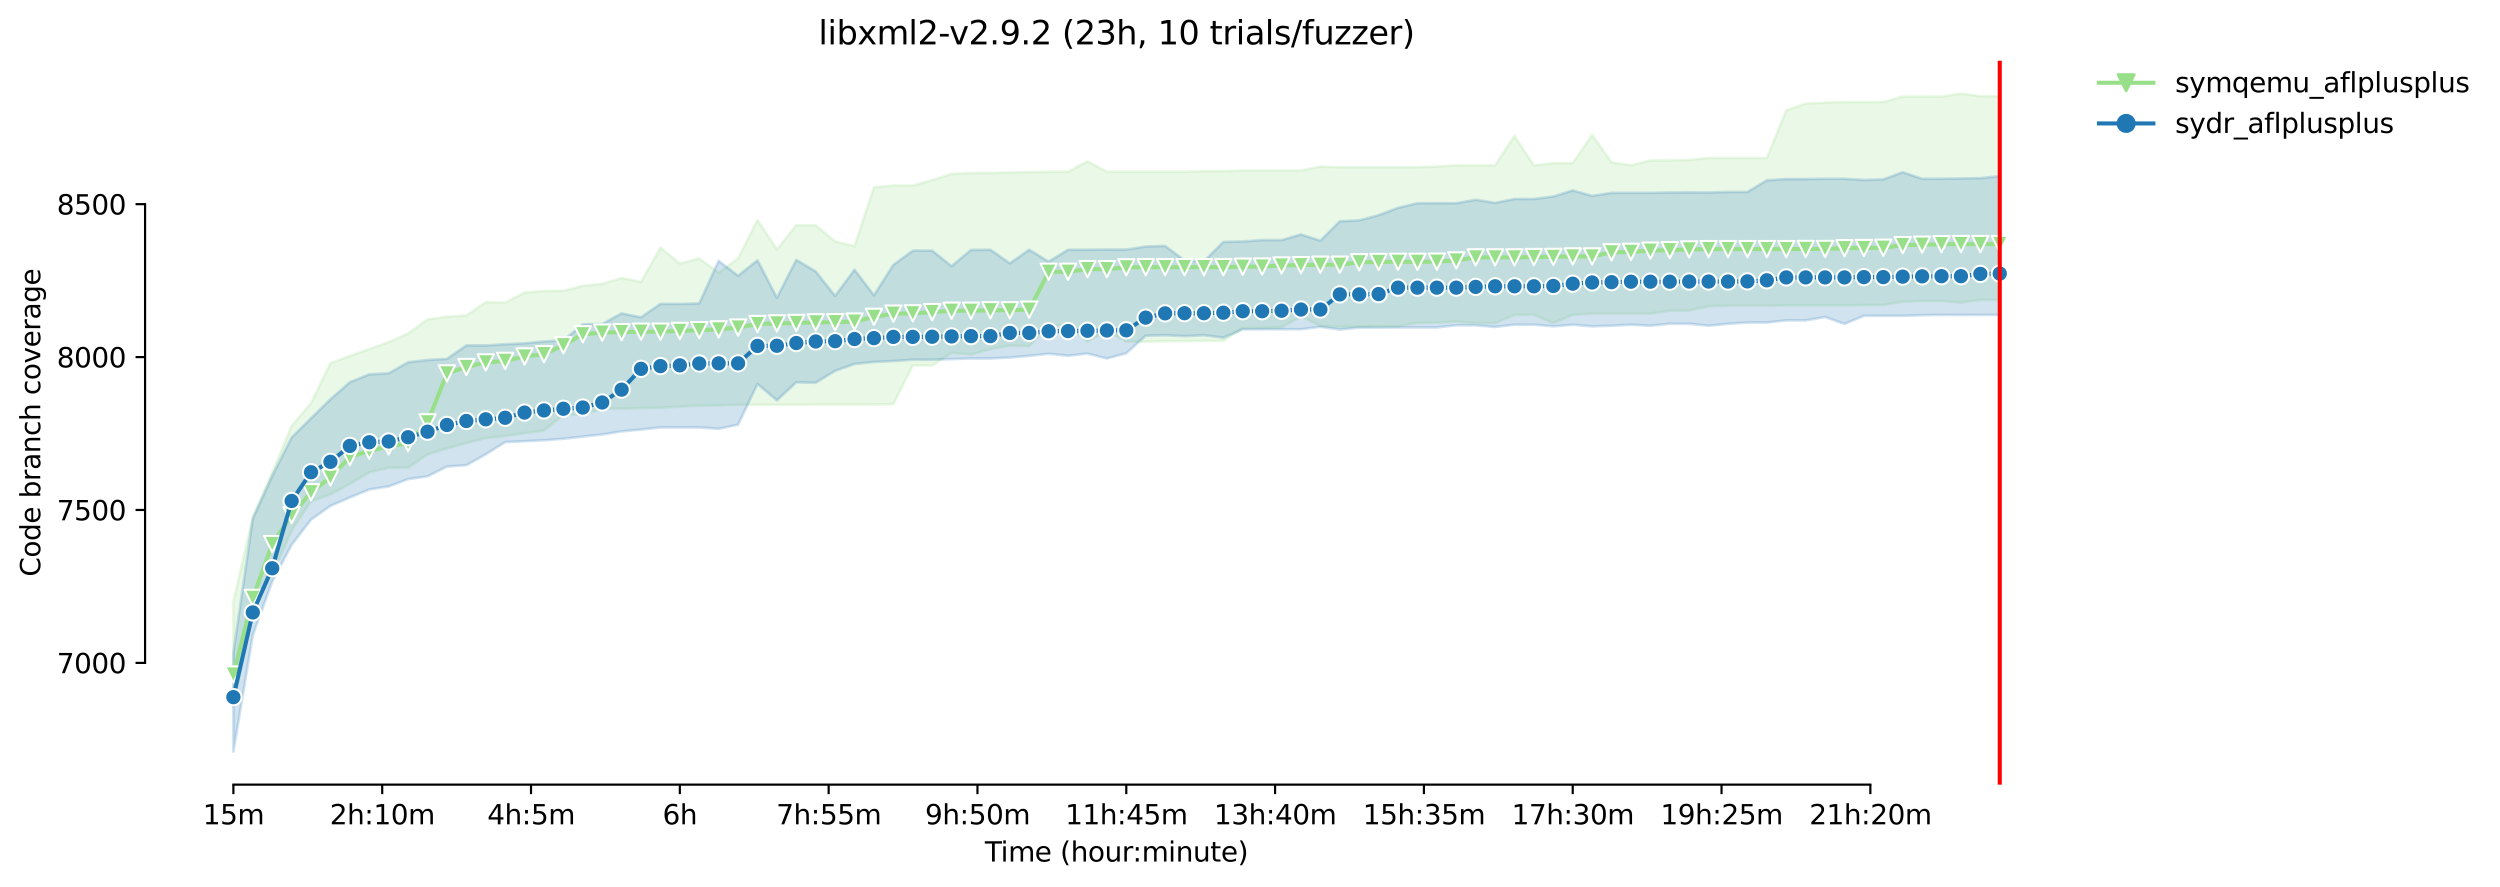 <?xml version="1.0" encoding="utf-8" standalone="no"?>
<!DOCTYPE svg PUBLIC "-//W3C//DTD SVG 1.1//EN"
  "http://www.w3.org/Graphics/SVG/1.1/DTD/svg11.dtd">
<svg height="325.986pt" version="1.1" viewBox="0 0 918.99 325.986" width="918.99pt" xmlns="http://www.w3.org/2000/svg" xmlns:xlink="http://www.w3.org/1999/xlink">
 <defs>
  <style type="text/css">*{stroke-linecap:butt;stroke-linejoin:round;}</style>
 </defs>
 <g id="figure_1">
  <g id="patch_1">
   <path d="M 0 325.986 
L 918.99 325.986 
L 918.99 0 
L 0 0 
z
" style="fill:#ffffff;"/>
  </g>
  <g id="axes_1">
   <g id="patch_2">
    <path d="M 53.328 288.43 
L 767.568 288.43 
L 767.568 22.318 
L 53.328 22.318 
z
" style="fill:#ffffff;"/>
   </g>
   <g id="PolyCollection_1">
    <defs>
     <path d="M 85.794 -104.792 
L 85.794 -66.402 
L 92.929 -101.589 
L 100.064 -114.91 
L 107.199 -130.929 
L 114.335 -141.754 
L 121.47 -144.211 
L 128.605 -148.073 
L 135.74 -152.345 
L 142.876 -154.031 
L 150.011 -154.031 
L 157.146 -158.977 
L 164.281 -161.113 
L 171.417 -163.137 
L 178.552 -164.935 
L 185.687 -165.722 
L 192.823 -166.734 
L 199.958 -167.73 
L 207.093 -173.479 
L 214.228 -173.591 
L 221.364 -175.727 
L 228.499 -175.727 
L 235.634 -175.952 
L 242.769 -176.064 
L 249.905 -176.514 
L 257.04 -176.851 
L 264.175 -176.964 
L 271.31 -177.189 
L 278.446 -177.189 
L 285.581 -177.189 
L 292.716 -177.189 
L 299.852 -177.301 
L 306.987 -177.301 
L 314.122 -177.301 
L 321.257 -177.301 
L 328.393 -177.413 
L 335.528 -191.633 
L 342.663 -191.634 
L 349.798 -196.292 
L 356.934 -195.681 
L 364.069 -197.648 
L 371.204 -198.93 
L 378.339 -198.716 
L 385.475 -206.417 
L 392.61 -206.417 
L 399.745 -200.403 
L 406.88 -204.393 
L 414.016 -200.373 
L 421.151 -200.403 
L 428.286 -200.571 
L 435.422 -200.571 
L 442.557 -200.684 
L 449.692 -200.684 
L 456.827 -205.461 
L 463.963 -205.459 
L 471.098 -205.63 
L 478.233 -209.677 
L 485.368 -206.136 
L 492.504 -205.799 
L 499.639 -205.911 
L 506.774 -206.023 
L 513.909 -206.023 
L 521.045 -207.26 
L 528.18 -207.372 
L 535.315 -207.766 
L 542.451 -207.204 
L 549.586 -207.204 
L 556.721 -210.218 
L 563.856 -210.239 
L 570.992 -207.204 
L 578.127 -210.239 
L 585.262 -210.689 
L 592.397 -210.689 
L 599.533 -210.689 
L 606.668 -210.689 
L 613.803 -211.813 
L 620.938 -211.813 
L 628.074 -213.387 
L 635.209 -213.612 
L 642.344 -213.612 
L 649.479 -213.612 
L 656.615 -213.724 
L 663.75 -213.724 
L 670.885 -213.724 
L 678.021 -213.724 
L 685.156 -213.836 
L 692.291 -213.836 
L 699.426 -215.073 
L 706.562 -215.298 
L 713.697 -215.298 
L 720.832 -214.736 
L 727.967 -215.747 
L 735.103 -215.747 
L 735.103 -290.617 
L 735.103 -290.617 
L 727.967 -290.617 
L 720.832 -291.572 
L 713.697 -290.504 
L 706.562 -290.504 
L 699.426 -290.504 
L 692.291 -288.481 
L 685.156 -288.481 
L 678.021 -288.481 
L 670.885 -288.256 
L 663.75 -287.919 
L 656.615 -285.446 
L 649.479 -267.909 
L 642.344 -267.909 
L 635.209 -267.909 
L 628.074 -267.909 
L 620.938 -267.234 
L 613.803 -267.009 
L 606.668 -267.009 
L 599.533 -265.211 
L 592.397 -266.335 
L 585.262 -276.396 
L 578.127 -265.998 
L 570.992 -265.998 
L 563.856 -265.211 
L 556.721 -276.059 
L 549.586 -265.211 
L 542.451 -265.211 
L 535.315 -265.211 
L 528.18 -264.753 
L 521.045 -264.536 
L 513.909 -264.536 
L 506.774 -264.536 
L 499.639 -264.536 
L 492.504 -264.536 
L 485.368 -264.734 
L 478.233 -263.3 
L 471.098 -263.3 
L 463.963 -263.3 
L 456.827 -263.3 
L 449.692 -263.075 
L 442.557 -263.075 
L 435.422 -262.85 
L 428.286 -262.85 
L 421.151 -262.85 
L 414.016 -262.85 
L 406.88 -262.85 
L 399.745 -266.672 
L 392.61 -262.85 
L 385.475 -262.85 
L 378.339 -262.737 
L 371.204 -262.608 
L 364.069 -262.4 
L 356.934 -262.4 
L 349.798 -262.063 
L 342.663 -259.815 
L 335.528 -257.791 
L 328.393 -257.791 
L 321.257 -257.117 
L 314.122 -235.533 
L 306.987 -237.219 
L 299.852 -243.177 
L 292.716 -243.177 
L 285.581 -234.288 
L 278.446 -245.144 
L 271.31 -230.952 
L 264.175 -225.752 
L 257.04 -231.005 
L 249.905 -229.115 
L 242.769 -234.971 
L 235.634 -222.38 
L 228.499 -223.785 
L 221.364 -221.649 
L 214.228 -220.919 
L 207.093 -219.12 
L 199.958 -219.007 
L 192.823 -218.445 
L 185.687 -214.736 
L 178.552 -214.904 
L 171.417 -210.014 
L 164.281 -209.565 
L 157.146 -208.553 
L 150.011 -203.382 
L 142.876 -200.234 
L 135.74 -197.648 
L 128.605 -195.175 
L 121.47 -192.477 
L 114.335 -177.863 
L 107.199 -169.376 
L 100.064 -152.295 
L 92.929 -135.932 
L 85.794 -104.792 
z
" id="m208c101ab1" style="stroke:#98df8a;stroke-opacity:0.2;"/>
    </defs>
    <g clip-path="url(#pf2d227cdce)">
     <use style="fill:#98df8a;fill-opacity:0.2;stroke:#98df8a;stroke-opacity:0.2;" x="0" xlink:href="#m208c101ab1" y="325.986"/>
    </g>
   </g>
   <g id="PolyCollection_2">
    <defs>
     <path d="M 85.794 -86.044 
L 85.794 -49.652 
L 92.929 -92.483 
L 100.064 -112.212 
L 107.199 -125.702 
L 114.335 -134.976 
L 121.47 -140.035 
L 128.605 -143.126 
L 135.74 -146.049 
L 142.876 -147.173 
L 150.011 -149.871 
L 157.146 -150.883 
L 164.281 -154.481 
L 171.417 -154.986 
L 178.552 -158.977 
L 185.687 -163.457 
L 192.823 -163.811 
L 199.958 -164.148 
L 207.093 -164.71 
L 214.228 -165.497 
L 221.364 -166.284 
L 228.499 -167.408 
L 235.634 -168.083 
L 242.769 -168.87 
L 249.905 -168.87 
L 257.04 -168.87 
L 264.175 -168.364 
L 271.31 -169.882 
L 278.446 -184.833 
L 285.581 -178.819 
L 292.716 -185.451 
L 299.852 -185.283 
L 306.987 -189.667 
L 314.122 -192.196 
L 321.257 -192.927 
L 328.393 -193.264 
L 335.528 -193.77 
L 342.663 -193.77 
L 349.798 -193.995 
L 356.934 -194.22 
L 364.069 -194.22 
L 371.204 -194.557 
L 378.339 -195.175 
L 385.475 -195.962 
L 392.61 -195.231 
L 399.745 -196.018 
L 406.88 -194.22 
L 414.016 -196.131 
L 421.151 -202.595 
L 428.286 -202.755 
L 435.422 -202.426 
L 442.557 -202.755 
L 449.692 -201.864 
L 456.827 -204.899 
L 463.963 -204.955 
L 471.098 -204.955 
L 478.233 -204.955 
L 485.368 -205.855 
L 492.504 -204.843 
L 499.639 -205.574 
L 506.774 -205.561 
L 513.909 -205.619 
L 521.045 -205.63 
L 528.18 -205.63 
L 535.315 -206.417 
L 542.451 -206.397 
L 549.586 -205.799 
L 556.721 -206.642 
L 563.856 -206.642 
L 570.992 -206.023 
L 578.127 -206.626 
L 585.262 -206.023 
L 592.397 -206.248 
L 599.533 -206.642 
L 606.668 -206.248 
L 613.803 -206.979 
L 620.938 -206.979 
L 628.074 -206.248 
L 635.209 -206.961 
L 642.344 -207.429 
L 649.479 -207.429 
L 656.615 -208.216 
L 663.75 -208.216 
L 670.885 -209.452 
L 678.021 -206.923 
L 685.156 -209.902 
L 692.291 -209.902 
L 699.426 -209.902 
L 706.562 -210.127 
L 713.697 -210.239 
L 720.832 -210.226 
L 727.967 -210.239 
L 735.103 -210.239 
L 735.103 -261.22 
L 735.103 -261.22 
L 727.967 -260.489 
L 720.832 -260.377 
L 713.697 -260.264 
L 706.562 -260.264 
L 699.426 -262.681 
L 692.291 -260.039 
L 685.156 -259.815 
L 678.021 -260.264 
L 670.885 -260.264 
L 663.75 -260.152 
L 656.615 -260.152 
L 649.479 -259.702 
L 642.344 -255.43 
L 635.209 -255.43 
L 628.074 -255.206 
L 620.938 -255.256 
L 613.803 -255.206 
L 606.668 -255.093 
L 599.533 -255.093 
L 592.397 -255.093 
L 585.262 -253.969 
L 578.127 -255.992 
L 570.992 -253.744 
L 563.856 -252.845 
L 556.721 -252.845 
L 549.586 -251.413 
L 542.451 -252.564 
L 535.315 -251.271 
L 528.18 -251.303 
L 521.045 -251.271 
L 513.909 -249.585 
L 506.774 -246.887 
L 499.639 -244.976 
L 492.504 -244.638 
L 485.368 -237.506 
L 478.233 -239.805 
L 471.098 -237.725 
L 463.963 -237.725 
L 456.827 -237.219 
L 449.692 -237.056 
L 442.557 -229.92 
L 435.422 -230.249 
L 428.286 -235.589 
L 421.151 -235.364 
L 414.016 -234.24 
L 406.88 -234.24 
L 399.745 -234.184 
L 392.61 -234.184 
L 385.475 -229.799 
L 378.339 -234.184 
L 371.204 -229.181 
L 364.069 -234.184 
L 356.934 -234.127 
L 349.798 -228.147 
L 342.663 -233.846 
L 335.528 -233.846 
L 328.393 -228.604 
L 321.257 -217.434 
L 314.122 -226.842 
L 306.987 -217.209 
L 299.852 -226.202 
L 292.716 -230.474 
L 285.581 -216.534 
L 278.446 -230.305 
L 271.31 -224.628 
L 264.175 -230.081 
L 257.04 -214.434 
L 249.905 -214.286 
L 242.769 -214.286 
L 235.634 -209.34 
L 228.499 -210.801 
L 221.364 -206.867 
L 214.228 -206.754 
L 207.093 -200.852 
L 199.958 -200.459 
L 192.823 -199.784 
L 185.687 -199.447 
L 178.552 -198.997 
L 171.417 -198.997 
L 164.281 -194.051 
L 157.146 -193.658 
L 150.011 -192.814 
L 142.876 -188.767 
L 135.74 -188.374 
L 128.605 -185.507 
L 121.47 -179.212 
L 114.335 -172.242 
L 107.199 -165.16 
L 100.064 -150.996 
L 92.929 -135.336 
L 85.794 -86.044 
z
" id="mca58e70e6e" style="stroke:#1f77b4;stroke-opacity:0.2;"/>
    </defs>
    <g clip-path="url(#pf2d227cdce)">
     <use style="fill:#1f77b4;fill-opacity:0.2;stroke:#1f77b4;stroke-opacity:0.2;" x="0" xlink:href="#mca58e70e6e" y="325.986"/>
    </g>
   </g>
   <g id="matplotlib.axis_1">
    <g id="xtick_1">
     <g id="line2d_1">
      <defs>
       <path d="M 0 0 
L 0 3.5 
" id="m9929b0de07" style="stroke:#000000;stroke-width:0.8;"/>
      </defs>
      <g>
       <use style="stroke:#000000;stroke-width:0.8;" x="85.794" xlink:href="#m9929b0de07" y="288.43"/>
      </g>
     </g>
     <g id="text_1">
      <!-- 15m -->
      <g transform="translate(74.561 303.029)scale(0.1 -0.1)">
       <defs>
        <path d="M 794 531 
L 1825 531 
L 1825 4091 
L 703 3866 
L 703 4441 
L 1819 4666 
L 2450 4666 
L 2450 531 
L 3481 531 
L 3481 0 
L 794 0 
L 794 531 
z
" id="DejaVuSans-31" transform="scale(0.016)"/>
        <path d="M 691 4666 
L 3169 4666 
L 3169 4134 
L 1269 4134 
L 1269 2991 
Q 1406 3038 1543 3061 
Q 1681 3084 1819 3084 
Q 2600 3084 3056 2656 
Q 3513 2228 3513 1497 
Q 3513 744 3044 326 
Q 2575 -91 1722 -91 
Q 1428 -91 1123 -41 
Q 819 9 494 109 
L 494 744 
Q 775 591 1075 516 
Q 1375 441 1709 441 
Q 2250 441 2565 725 
Q 2881 1009 2881 1497 
Q 2881 1984 2565 2268 
Q 2250 2553 1709 2553 
Q 1456 2553 1204 2497 
Q 953 2441 691 2322 
L 691 4666 
z
" id="DejaVuSans-35" transform="scale(0.016)"/>
        <path d="M 3328 2828 
Q 3544 3216 3844 3400 
Q 4144 3584 4550 3584 
Q 5097 3584 5394 3201 
Q 5691 2819 5691 2113 
L 5691 0 
L 5113 0 
L 5113 2094 
Q 5113 2597 4934 2840 
Q 4756 3084 4391 3084 
Q 3944 3084 3684 2787 
Q 3425 2491 3425 1978 
L 3425 0 
L 2847 0 
L 2847 2094 
Q 2847 2600 2669 2842 
Q 2491 3084 2119 3084 
Q 1678 3084 1418 2786 
Q 1159 2488 1159 1978 
L 1159 0 
L 581 0 
L 581 3500 
L 1159 3500 
L 1159 2956 
Q 1356 3278 1631 3431 
Q 1906 3584 2284 3584 
Q 2666 3584 2933 3390 
Q 3200 3197 3328 2828 
z
" id="DejaVuSans-6d" transform="scale(0.016)"/>
       </defs>
       <use xlink:href="#DejaVuSans-31"/>
       <use x="63.623" xlink:href="#DejaVuSans-35"/>
       <use x="127.246" xlink:href="#DejaVuSans-6d"/>
      </g>
     </g>
    </g>
    <g id="xtick_2">
     <g id="line2d_2">
      <g>
       <use style="stroke:#000000;stroke-width:0.8;" x="140.497" xlink:href="#m9929b0de07" y="288.43"/>
      </g>
     </g>
     <g id="text_2">
      <!-- 2h:10m -->
      <g transform="translate(121.23 303.029)scale(0.1 -0.1)">
       <defs>
        <path d="M 1228 531 
L 3431 531 
L 3431 0 
L 469 0 
L 469 531 
Q 828 903 1448 1529 
Q 2069 2156 2228 2338 
Q 2531 2678 2651 2914 
Q 2772 3150 2772 3378 
Q 2772 3750 2511 3984 
Q 2250 4219 1831 4219 
Q 1534 4219 1204 4116 
Q 875 4013 500 3803 
L 500 4441 
Q 881 4594 1212 4672 
Q 1544 4750 1819 4750 
Q 2544 4750 2975 4387 
Q 3406 4025 3406 3419 
Q 3406 3131 3298 2873 
Q 3191 2616 2906 2266 
Q 2828 2175 2409 1742 
Q 1991 1309 1228 531 
z
" id="DejaVuSans-32" transform="scale(0.016)"/>
        <path d="M 3513 2113 
L 3513 0 
L 2938 0 
L 2938 2094 
Q 2938 2591 2744 2837 
Q 2550 3084 2163 3084 
Q 1697 3084 1428 2787 
Q 1159 2491 1159 1978 
L 1159 0 
L 581 0 
L 581 4863 
L 1159 4863 
L 1159 2956 
Q 1366 3272 1645 3428 
Q 1925 3584 2291 3584 
Q 2894 3584 3203 3211 
Q 3513 2838 3513 2113 
z
" id="DejaVuSans-68" transform="scale(0.016)"/>
        <path d="M 750 794 
L 1409 794 
L 1409 0 
L 750 0 
L 750 794 
z
M 750 3309 
L 1409 3309 
L 1409 2516 
L 750 2516 
L 750 3309 
z
" id="DejaVuSans-3a" transform="scale(0.016)"/>
        <path d="M 2034 4250 
Q 1547 4250 1301 3770 
Q 1056 3291 1056 2328 
Q 1056 1369 1301 889 
Q 1547 409 2034 409 
Q 2525 409 2770 889 
Q 3016 1369 3016 2328 
Q 3016 3291 2770 3770 
Q 2525 4250 2034 4250 
z
M 2034 4750 
Q 2819 4750 3233 4129 
Q 3647 3509 3647 2328 
Q 3647 1150 3233 529 
Q 2819 -91 2034 -91 
Q 1250 -91 836 529 
Q 422 1150 422 2328 
Q 422 3509 836 4129 
Q 1250 4750 2034 4750 
z
" id="DejaVuSans-30" transform="scale(0.016)"/>
       </defs>
       <use xlink:href="#DejaVuSans-32"/>
       <use x="63.623" xlink:href="#DejaVuSans-68"/>
       <use x="127.002" xlink:href="#DejaVuSans-3a"/>
       <use x="160.693" xlink:href="#DejaVuSans-31"/>
       <use x="224.316" xlink:href="#DejaVuSans-30"/>
       <use x="287.939" xlink:href="#DejaVuSans-6d"/>
      </g>
     </g>
    </g>
    <g id="xtick_3">
     <g id="line2d_3">
      <g>
       <use style="stroke:#000000;stroke-width:0.8;" x="195.201" xlink:href="#m9929b0de07" y="288.43"/>
      </g>
     </g>
     <g id="text_3">
      <!-- 4h:5m -->
      <g transform="translate(179.115 303.029)scale(0.1 -0.1)">
       <defs>
        <path d="M 2419 4116 
L 825 1625 
L 2419 1625 
L 2419 4116 
z
M 2253 4666 
L 3047 4666 
L 3047 1625 
L 3713 1625 
L 3713 1100 
L 3047 1100 
L 3047 0 
L 2419 0 
L 2419 1100 
L 313 1100 
L 313 1709 
L 2253 4666 
z
" id="DejaVuSans-34" transform="scale(0.016)"/>
       </defs>
       <use xlink:href="#DejaVuSans-34"/>
       <use x="63.623" xlink:href="#DejaVuSans-68"/>
       <use x="127.002" xlink:href="#DejaVuSans-3a"/>
       <use x="160.693" xlink:href="#DejaVuSans-35"/>
       <use x="224.316" xlink:href="#DejaVuSans-6d"/>
      </g>
     </g>
    </g>
    <g id="xtick_4">
     <g id="line2d_4">
      <g>
       <use style="stroke:#000000;stroke-width:0.8;" x="249.905" xlink:href="#m9929b0de07" y="288.43"/>
      </g>
     </g>
     <g id="text_4">
      <!-- 6h -->
      <g transform="translate(243.555 303.029)scale(0.1 -0.1)">
       <defs>
        <path d="M 2113 2584 
Q 1688 2584 1439 2293 
Q 1191 2003 1191 1497 
Q 1191 994 1439 701 
Q 1688 409 2113 409 
Q 2538 409 2786 701 
Q 3034 994 3034 1497 
Q 3034 2003 2786 2293 
Q 2538 2584 2113 2584 
z
M 3366 4563 
L 3366 3988 
Q 3128 4100 2886 4159 
Q 2644 4219 2406 4219 
Q 1781 4219 1451 3797 
Q 1122 3375 1075 2522 
Q 1259 2794 1537 2939 
Q 1816 3084 2150 3084 
Q 2853 3084 3261 2657 
Q 3669 2231 3669 1497 
Q 3669 778 3244 343 
Q 2819 -91 2113 -91 
Q 1303 -91 875 529 
Q 447 1150 447 2328 
Q 447 3434 972 4092 
Q 1497 4750 2381 4750 
Q 2619 4750 2861 4703 
Q 3103 4656 3366 4563 
z
" id="DejaVuSans-36" transform="scale(0.016)"/>
       </defs>
       <use xlink:href="#DejaVuSans-36"/>
       <use x="63.623" xlink:href="#DejaVuSans-68"/>
      </g>
     </g>
    </g>
    <g id="xtick_5">
     <g id="line2d_5">
      <g>
       <use style="stroke:#000000;stroke-width:0.8;" x="304.608" xlink:href="#m9929b0de07" y="288.43"/>
      </g>
     </g>
     <g id="text_5">
      <!-- 7h:55m -->
      <g transform="translate(285.341 303.029)scale(0.1 -0.1)">
       <defs>
        <path d="M 525 4666 
L 3525 4666 
L 3525 4397 
L 1831 0 
L 1172 0 
L 2766 4134 
L 525 4134 
L 525 4666 
z
" id="DejaVuSans-37" transform="scale(0.016)"/>
       </defs>
       <use xlink:href="#DejaVuSans-37"/>
       <use x="63.623" xlink:href="#DejaVuSans-68"/>
       <use x="127.002" xlink:href="#DejaVuSans-3a"/>
       <use x="160.693" xlink:href="#DejaVuSans-35"/>
       <use x="224.316" xlink:href="#DejaVuSans-35"/>
       <use x="287.939" xlink:href="#DejaVuSans-6d"/>
      </g>
     </g>
    </g>
    <g id="xtick_6">
     <g id="line2d_6">
      <g>
       <use style="stroke:#000000;stroke-width:0.8;" x="359.312" xlink:href="#m9929b0de07" y="288.43"/>
      </g>
     </g>
     <g id="text_6">
      <!-- 9h:50m -->
      <g transform="translate(340.045 303.029)scale(0.1 -0.1)">
       <defs>
        <path d="M 703 97 
L 703 672 
Q 941 559 1184 500 
Q 1428 441 1663 441 
Q 2288 441 2617 861 
Q 2947 1281 2994 2138 
Q 2813 1869 2534 1725 
Q 2256 1581 1919 1581 
Q 1219 1581 811 2004 
Q 403 2428 403 3163 
Q 403 3881 828 4315 
Q 1253 4750 1959 4750 
Q 2769 4750 3195 4129 
Q 3622 3509 3622 2328 
Q 3622 1225 3098 567 
Q 2575 -91 1691 -91 
Q 1453 -91 1209 -44 
Q 966 3 703 97 
z
M 1959 2075 
Q 2384 2075 2632 2365 
Q 2881 2656 2881 3163 
Q 2881 3666 2632 3958 
Q 2384 4250 1959 4250 
Q 1534 4250 1286 3958 
Q 1038 3666 1038 3163 
Q 1038 2656 1286 2365 
Q 1534 2075 1959 2075 
z
" id="DejaVuSans-39" transform="scale(0.016)"/>
       </defs>
       <use xlink:href="#DejaVuSans-39"/>
       <use x="63.623" xlink:href="#DejaVuSans-68"/>
       <use x="127.002" xlink:href="#DejaVuSans-3a"/>
       <use x="160.693" xlink:href="#DejaVuSans-35"/>
       <use x="224.316" xlink:href="#DejaVuSans-30"/>
       <use x="287.939" xlink:href="#DejaVuSans-6d"/>
      </g>
     </g>
    </g>
    <g id="xtick_7">
     <g id="line2d_7">
      <g>
       <use style="stroke:#000000;stroke-width:0.8;" x="414.016" xlink:href="#m9929b0de07" y="288.43"/>
      </g>
     </g>
     <g id="text_7">
      <!-- 11h:45m -->
      <g transform="translate(391.567 303.029)scale(0.1 -0.1)">
       <use xlink:href="#DejaVuSans-31"/>
       <use x="63.623" xlink:href="#DejaVuSans-31"/>
       <use x="127.246" xlink:href="#DejaVuSans-68"/>
       <use x="190.625" xlink:href="#DejaVuSans-3a"/>
       <use x="224.316" xlink:href="#DejaVuSans-34"/>
       <use x="287.939" xlink:href="#DejaVuSans-35"/>
       <use x="351.562" xlink:href="#DejaVuSans-6d"/>
      </g>
     </g>
    </g>
    <g id="xtick_8">
     <g id="line2d_8">
      <g>
       <use style="stroke:#000000;stroke-width:0.8;" x="468.719" xlink:href="#m9929b0de07" y="288.43"/>
      </g>
     </g>
     <g id="text_8">
      <!-- 13h:40m -->
      <g transform="translate(446.271 303.029)scale(0.1 -0.1)">
       <defs>
        <path d="M 2597 2516 
Q 3050 2419 3304 2112 
Q 3559 1806 3559 1356 
Q 3559 666 3084 287 
Q 2609 -91 1734 -91 
Q 1441 -91 1130 -33 
Q 819 25 488 141 
L 488 750 
Q 750 597 1062 519 
Q 1375 441 1716 441 
Q 2309 441 2620 675 
Q 2931 909 2931 1356 
Q 2931 1769 2642 2001 
Q 2353 2234 1838 2234 
L 1294 2234 
L 1294 2753 
L 1863 2753 
Q 2328 2753 2575 2939 
Q 2822 3125 2822 3475 
Q 2822 3834 2567 4026 
Q 2313 4219 1838 4219 
Q 1578 4219 1281 4162 
Q 984 4106 628 3988 
L 628 4550 
Q 988 4650 1302 4700 
Q 1616 4750 1894 4750 
Q 2613 4750 3031 4423 
Q 3450 4097 3450 3541 
Q 3450 3153 3228 2886 
Q 3006 2619 2597 2516 
z
" id="DejaVuSans-33" transform="scale(0.016)"/>
       </defs>
       <use xlink:href="#DejaVuSans-31"/>
       <use x="63.623" xlink:href="#DejaVuSans-33"/>
       <use x="127.246" xlink:href="#DejaVuSans-68"/>
       <use x="190.625" xlink:href="#DejaVuSans-3a"/>
       <use x="224.316" xlink:href="#DejaVuSans-34"/>
       <use x="287.939" xlink:href="#DejaVuSans-30"/>
       <use x="351.562" xlink:href="#DejaVuSans-6d"/>
      </g>
     </g>
    </g>
    <g id="xtick_9">
     <g id="line2d_9">
      <g>
       <use style="stroke:#000000;stroke-width:0.8;" x="523.423" xlink:href="#m9929b0de07" y="288.43"/>
      </g>
     </g>
     <g id="text_9">
      <!-- 15h:35m -->
      <g transform="translate(500.975 303.029)scale(0.1 -0.1)">
       <use xlink:href="#DejaVuSans-31"/>
       <use x="63.623" xlink:href="#DejaVuSans-35"/>
       <use x="127.246" xlink:href="#DejaVuSans-68"/>
       <use x="190.625" xlink:href="#DejaVuSans-3a"/>
       <use x="224.316" xlink:href="#DejaVuSans-33"/>
       <use x="287.939" xlink:href="#DejaVuSans-35"/>
       <use x="351.562" xlink:href="#DejaVuSans-6d"/>
      </g>
     </g>
    </g>
    <g id="xtick_10">
     <g id="line2d_10">
      <g>
       <use style="stroke:#000000;stroke-width:0.8;" x="578.127" xlink:href="#m9929b0de07" y="288.43"/>
      </g>
     </g>
     <g id="text_10">
      <!-- 17h:30m -->
      <g transform="translate(555.678 303.029)scale(0.1 -0.1)">
       <use xlink:href="#DejaVuSans-31"/>
       <use x="63.623" xlink:href="#DejaVuSans-37"/>
       <use x="127.246" xlink:href="#DejaVuSans-68"/>
       <use x="190.625" xlink:href="#DejaVuSans-3a"/>
       <use x="224.316" xlink:href="#DejaVuSans-33"/>
       <use x="287.939" xlink:href="#DejaVuSans-30"/>
       <use x="351.562" xlink:href="#DejaVuSans-6d"/>
      </g>
     </g>
    </g>
    <g id="xtick_11">
     <g id="line2d_11">
      <g>
       <use style="stroke:#000000;stroke-width:0.8;" x="632.831" xlink:href="#m9929b0de07" y="288.43"/>
      </g>
     </g>
     <g id="text_11">
      <!-- 19h:25m -->
      <g transform="translate(610.382 303.029)scale(0.1 -0.1)">
       <use xlink:href="#DejaVuSans-31"/>
       <use x="63.623" xlink:href="#DejaVuSans-39"/>
       <use x="127.246" xlink:href="#DejaVuSans-68"/>
       <use x="190.625" xlink:href="#DejaVuSans-3a"/>
       <use x="224.316" xlink:href="#DejaVuSans-32"/>
       <use x="287.939" xlink:href="#DejaVuSans-35"/>
       <use x="351.562" xlink:href="#DejaVuSans-6d"/>
      </g>
     </g>
    </g>
    <g id="xtick_12">
     <g id="line2d_12">
      <g>
       <use style="stroke:#000000;stroke-width:0.8;" x="687.534" xlink:href="#m9929b0de07" y="288.43"/>
      </g>
     </g>
     <g id="text_12">
      <!-- 21h:20m -->
      <g transform="translate(665.086 303.029)scale(0.1 -0.1)">
       <use xlink:href="#DejaVuSans-32"/>
       <use x="63.623" xlink:href="#DejaVuSans-31"/>
       <use x="127.246" xlink:href="#DejaVuSans-68"/>
       <use x="190.625" xlink:href="#DejaVuSans-3a"/>
       <use x="224.316" xlink:href="#DejaVuSans-32"/>
       <use x="287.939" xlink:href="#DejaVuSans-30"/>
       <use x="351.562" xlink:href="#DejaVuSans-6d"/>
      </g>
     </g>
    </g>
    <g id="text_13">
     <!-- Time (hour:minute) -->
     <g transform="translate(362.041 316.707)scale(0.1 -0.1)">
      <defs>
       <path d="M -19 4666 
L 3928 4666 
L 3928 4134 
L 2272 4134 
L 2272 0 
L 1638 0 
L 1638 4134 
L -19 4134 
L -19 4666 
z
" id="DejaVuSans-54" transform="scale(0.016)"/>
       <path d="M 603 3500 
L 1178 3500 
L 1178 0 
L 603 0 
L 603 3500 
z
M 603 4863 
L 1178 4863 
L 1178 4134 
L 603 4134 
L 603 4863 
z
" id="DejaVuSans-69" transform="scale(0.016)"/>
       <path d="M 3597 1894 
L 3597 1613 
L 953 1613 
Q 991 1019 1311 708 
Q 1631 397 2203 397 
Q 2534 397 2845 478 
Q 3156 559 3463 722 
L 3463 178 
Q 3153 47 2828 -22 
Q 2503 -91 2169 -91 
Q 1331 -91 842 396 
Q 353 884 353 1716 
Q 353 2575 817 3079 
Q 1281 3584 2069 3584 
Q 2775 3584 3186 3129 
Q 3597 2675 3597 1894 
z
M 3022 2063 
Q 3016 2534 2758 2815 
Q 2500 3097 2075 3097 
Q 1594 3097 1305 2825 
Q 1016 2553 972 2059 
L 3022 2063 
z
" id="DejaVuSans-65" transform="scale(0.016)"/>
       <path id="DejaVuSans-20" transform="scale(0.016)"/>
       <path d="M 1984 4856 
Q 1566 4138 1362 3434 
Q 1159 2731 1159 2009 
Q 1159 1288 1364 580 
Q 1569 -128 1984 -844 
L 1484 -844 
Q 1016 -109 783 600 
Q 550 1309 550 2009 
Q 550 2706 781 3412 
Q 1013 4119 1484 4856 
L 1984 4856 
z
" id="DejaVuSans-28" transform="scale(0.016)"/>
       <path d="M 1959 3097 
Q 1497 3097 1228 2736 
Q 959 2375 959 1747 
Q 959 1119 1226 758 
Q 1494 397 1959 397 
Q 2419 397 2687 759 
Q 2956 1122 2956 1747 
Q 2956 2369 2687 2733 
Q 2419 3097 1959 3097 
z
M 1959 3584 
Q 2709 3584 3137 3096 
Q 3566 2609 3566 1747 
Q 3566 888 3137 398 
Q 2709 -91 1959 -91 
Q 1206 -91 779 398 
Q 353 888 353 1747 
Q 353 2609 779 3096 
Q 1206 3584 1959 3584 
z
" id="DejaVuSans-6f" transform="scale(0.016)"/>
       <path d="M 544 1381 
L 544 3500 
L 1119 3500 
L 1119 1403 
Q 1119 906 1312 657 
Q 1506 409 1894 409 
Q 2359 409 2629 706 
Q 2900 1003 2900 1516 
L 2900 3500 
L 3475 3500 
L 3475 0 
L 2900 0 
L 2900 538 
Q 2691 219 2414 64 
Q 2138 -91 1772 -91 
Q 1169 -91 856 284 
Q 544 659 544 1381 
z
M 1991 3584 
L 1991 3584 
z
" id="DejaVuSans-75" transform="scale(0.016)"/>
       <path d="M 2631 2963 
Q 2534 3019 2420 3045 
Q 2306 3072 2169 3072 
Q 1681 3072 1420 2755 
Q 1159 2438 1159 1844 
L 1159 0 
L 581 0 
L 581 3500 
L 1159 3500 
L 1159 2956 
Q 1341 3275 1631 3429 
Q 1922 3584 2338 3584 
Q 2397 3584 2469 3576 
Q 2541 3569 2628 3553 
L 2631 2963 
z
" id="DejaVuSans-72" transform="scale(0.016)"/>
       <path d="M 3513 2113 
L 3513 0 
L 2938 0 
L 2938 2094 
Q 2938 2591 2744 2837 
Q 2550 3084 2163 3084 
Q 1697 3084 1428 2787 
Q 1159 2491 1159 1978 
L 1159 0 
L 581 0 
L 581 3500 
L 1159 3500 
L 1159 2956 
Q 1366 3272 1645 3428 
Q 1925 3584 2291 3584 
Q 2894 3584 3203 3211 
Q 3513 2838 3513 2113 
z
" id="DejaVuSans-6e" transform="scale(0.016)"/>
       <path d="M 1172 4494 
L 1172 3500 
L 2356 3500 
L 2356 3053 
L 1172 3053 
L 1172 1153 
Q 1172 725 1289 603 
Q 1406 481 1766 481 
L 2356 481 
L 2356 0 
L 1766 0 
Q 1100 0 847 248 
Q 594 497 594 1153 
L 594 3053 
L 172 3053 
L 172 3500 
L 594 3500 
L 594 4494 
L 1172 4494 
z
" id="DejaVuSans-74" transform="scale(0.016)"/>
       <path d="M 513 4856 
L 1013 4856 
Q 1481 4119 1714 3412 
Q 1947 2706 1947 2009 
Q 1947 1309 1714 600 
Q 1481 -109 1013 -844 
L 513 -844 
Q 928 -128 1133 580 
Q 1338 1288 1338 2009 
Q 1338 2731 1133 3434 
Q 928 4138 513 4856 
z
" id="DejaVuSans-29" transform="scale(0.016)"/>
      </defs>
      <use xlink:href="#DejaVuSans-54"/>
      <use x="57.959" xlink:href="#DejaVuSans-69"/>
      <use x="85.742" xlink:href="#DejaVuSans-6d"/>
      <use x="183.154" xlink:href="#DejaVuSans-65"/>
      <use x="244.678" xlink:href="#DejaVuSans-20"/>
      <use x="276.465" xlink:href="#DejaVuSans-28"/>
      <use x="315.479" xlink:href="#DejaVuSans-68"/>
      <use x="378.857" xlink:href="#DejaVuSans-6f"/>
      <use x="440.039" xlink:href="#DejaVuSans-75"/>
      <use x="503.418" xlink:href="#DejaVuSans-72"/>
      <use x="542.781" xlink:href="#DejaVuSans-3a"/>
      <use x="576.473" xlink:href="#DejaVuSans-6d"/>
      <use x="673.885" xlink:href="#DejaVuSans-69"/>
      <use x="701.668" xlink:href="#DejaVuSans-6e"/>
      <use x="765.047" xlink:href="#DejaVuSans-75"/>
      <use x="828.426" xlink:href="#DejaVuSans-74"/>
      <use x="867.635" xlink:href="#DejaVuSans-65"/>
      <use x="929.158" xlink:href="#DejaVuSans-29"/>
     </g>
    </g>
   </g>
   <g id="matplotlib.axis_2">
    <g id="ytick_1">
     <g id="line2d_13">
      <defs>
       <path d="M 0 0 
L -3.5 0 
" id="m0230167368" style="stroke:#000000;stroke-width:0.8;"/>
      </defs>
      <g>
       <use style="stroke:#000000;stroke-width:0.8;" x="53.328" xlink:href="#m0230167368" y="243.677"/>
      </g>
     </g>
     <g id="text_14">
      <!-- 7000 -->
      <g transform="translate(20.878 247.476)scale(0.1 -0.1)">
       <use xlink:href="#DejaVuSans-37"/>
       <use x="63.623" xlink:href="#DejaVuSans-30"/>
       <use x="127.246" xlink:href="#DejaVuSans-30"/>
       <use x="190.869" xlink:href="#DejaVuSans-30"/>
      </g>
     </g>
    </g>
    <g id="ytick_2">
     <g id="line2d_14">
      <g>
       <use style="stroke:#000000;stroke-width:0.8;" x="53.328" xlink:href="#m0230167368" y="187.469"/>
      </g>
     </g>
     <g id="text_15">
      <!-- 7500 -->
      <g transform="translate(20.878 191.268)scale(0.1 -0.1)">
       <use xlink:href="#DejaVuSans-37"/>
       <use x="63.623" xlink:href="#DejaVuSans-35"/>
       <use x="127.246" xlink:href="#DejaVuSans-30"/>
       <use x="190.869" xlink:href="#DejaVuSans-30"/>
      </g>
     </g>
    </g>
    <g id="ytick_3">
     <g id="line2d_15">
      <g>
       <use style="stroke:#000000;stroke-width:0.8;" x="53.328" xlink:href="#m0230167368" y="131.261"/>
      </g>
     </g>
     <g id="text_16">
      <!-- 8000 -->
      <g transform="translate(20.878 135.06)scale(0.1 -0.1)">
       <defs>
        <path d="M 2034 2216 
Q 1584 2216 1326 1975 
Q 1069 1734 1069 1313 
Q 1069 891 1326 650 
Q 1584 409 2034 409 
Q 2484 409 2743 651 
Q 3003 894 3003 1313 
Q 3003 1734 2745 1975 
Q 2488 2216 2034 2216 
z
M 1403 2484 
Q 997 2584 770 2862 
Q 544 3141 544 3541 
Q 544 4100 942 4425 
Q 1341 4750 2034 4750 
Q 2731 4750 3128 4425 
Q 3525 4100 3525 3541 
Q 3525 3141 3298 2862 
Q 3072 2584 2669 2484 
Q 3125 2378 3379 2068 
Q 3634 1759 3634 1313 
Q 3634 634 3220 271 
Q 2806 -91 2034 -91 
Q 1263 -91 848 271 
Q 434 634 434 1313 
Q 434 1759 690 2068 
Q 947 2378 1403 2484 
z
M 1172 3481 
Q 1172 3119 1398 2916 
Q 1625 2713 2034 2713 
Q 2441 2713 2670 2916 
Q 2900 3119 2900 3481 
Q 2900 3844 2670 4047 
Q 2441 4250 2034 4250 
Q 1625 4250 1398 4047 
Q 1172 3844 1172 3481 
z
" id="DejaVuSans-38" transform="scale(0.016)"/>
       </defs>
       <use xlink:href="#DejaVuSans-38"/>
       <use x="63.623" xlink:href="#DejaVuSans-30"/>
       <use x="127.246" xlink:href="#DejaVuSans-30"/>
       <use x="190.869" xlink:href="#DejaVuSans-30"/>
      </g>
     </g>
    </g>
    <g id="ytick_4">
     <g id="line2d_16">
      <g>
       <use style="stroke:#000000;stroke-width:0.8;" x="53.328" xlink:href="#m0230167368" y="75.053"/>
      </g>
     </g>
     <g id="text_17">
      <!-- 8500 -->
      <g transform="translate(20.878 78.852)scale(0.1 -0.1)">
       <use xlink:href="#DejaVuSans-38"/>
       <use x="63.623" xlink:href="#DejaVuSans-35"/>
       <use x="127.246" xlink:href="#DejaVuSans-30"/>
       <use x="190.869" xlink:href="#DejaVuSans-30"/>
      </g>
     </g>
    </g>
    <g id="text_18">
     <!-- Code branch coverage -->
     <g transform="translate(14.798 211.949)rotate(-90)scale(0.1 -0.1)">
      <defs>
       <path d="M 4122 4306 
L 4122 3641 
Q 3803 3938 3442 4084 
Q 3081 4231 2675 4231 
Q 1875 4231 1450 3742 
Q 1025 3253 1025 2328 
Q 1025 1406 1450 917 
Q 1875 428 2675 428 
Q 3081 428 3442 575 
Q 3803 722 4122 1019 
L 4122 359 
Q 3791 134 3420 21 
Q 3050 -91 2638 -91 
Q 1578 -91 968 557 
Q 359 1206 359 2328 
Q 359 3453 968 4101 
Q 1578 4750 2638 4750 
Q 3056 4750 3426 4639 
Q 3797 4528 4122 4306 
z
" id="DejaVuSans-43" transform="scale(0.016)"/>
       <path d="M 2906 2969 
L 2906 4863 
L 3481 4863 
L 3481 0 
L 2906 0 
L 2906 525 
Q 2725 213 2448 61 
Q 2172 -91 1784 -91 
Q 1150 -91 751 415 
Q 353 922 353 1747 
Q 353 2572 751 3078 
Q 1150 3584 1784 3584 
Q 2172 3584 2448 3432 
Q 2725 3281 2906 2969 
z
M 947 1747 
Q 947 1113 1208 752 
Q 1469 391 1925 391 
Q 2381 391 2643 752 
Q 2906 1113 2906 1747 
Q 2906 2381 2643 2742 
Q 2381 3103 1925 3103 
Q 1469 3103 1208 2742 
Q 947 2381 947 1747 
z
" id="DejaVuSans-64" transform="scale(0.016)"/>
       <path d="M 3116 1747 
Q 3116 2381 2855 2742 
Q 2594 3103 2138 3103 
Q 1681 3103 1420 2742 
Q 1159 2381 1159 1747 
Q 1159 1113 1420 752 
Q 1681 391 2138 391 
Q 2594 391 2855 752 
Q 3116 1113 3116 1747 
z
M 1159 2969 
Q 1341 3281 1617 3432 
Q 1894 3584 2278 3584 
Q 2916 3584 3314 3078 
Q 3713 2572 3713 1747 
Q 3713 922 3314 415 
Q 2916 -91 2278 -91 
Q 1894 -91 1617 61 
Q 1341 213 1159 525 
L 1159 0 
L 581 0 
L 581 4863 
L 1159 4863 
L 1159 2969 
z
" id="DejaVuSans-62" transform="scale(0.016)"/>
       <path d="M 2194 1759 
Q 1497 1759 1228 1600 
Q 959 1441 959 1056 
Q 959 750 1161 570 
Q 1363 391 1709 391 
Q 2188 391 2477 730 
Q 2766 1069 2766 1631 
L 2766 1759 
L 2194 1759 
z
M 3341 1997 
L 3341 0 
L 2766 0 
L 2766 531 
Q 2569 213 2275 61 
Q 1981 -91 1556 -91 
Q 1019 -91 701 211 
Q 384 513 384 1019 
Q 384 1609 779 1909 
Q 1175 2209 1959 2209 
L 2766 2209 
L 2766 2266 
Q 2766 2663 2505 2880 
Q 2244 3097 1772 3097 
Q 1472 3097 1187 3025 
Q 903 2953 641 2809 
L 641 3341 
Q 956 3463 1253 3523 
Q 1550 3584 1831 3584 
Q 2591 3584 2966 3190 
Q 3341 2797 3341 1997 
z
" id="DejaVuSans-61" transform="scale(0.016)"/>
       <path d="M 3122 3366 
L 3122 2828 
Q 2878 2963 2633 3030 
Q 2388 3097 2138 3097 
Q 1578 3097 1268 2742 
Q 959 2388 959 1747 
Q 959 1106 1268 751 
Q 1578 397 2138 397 
Q 2388 397 2633 464 
Q 2878 531 3122 666 
L 3122 134 
Q 2881 22 2623 -34 
Q 2366 -91 2075 -91 
Q 1284 -91 818 406 
Q 353 903 353 1747 
Q 353 2603 823 3093 
Q 1294 3584 2113 3584 
Q 2378 3584 2631 3529 
Q 2884 3475 3122 3366 
z
" id="DejaVuSans-63" transform="scale(0.016)"/>
       <path d="M 191 3500 
L 800 3500 
L 1894 563 
L 2988 3500 
L 3597 3500 
L 2284 0 
L 1503 0 
L 191 3500 
z
" id="DejaVuSans-76" transform="scale(0.016)"/>
       <path d="M 2906 1791 
Q 2906 2416 2648 2759 
Q 2391 3103 1925 3103 
Q 1463 3103 1205 2759 
Q 947 2416 947 1791 
Q 947 1169 1205 825 
Q 1463 481 1925 481 
Q 2391 481 2648 825 
Q 2906 1169 2906 1791 
z
M 3481 434 
Q 3481 -459 3084 -895 
Q 2688 -1331 1869 -1331 
Q 1566 -1331 1297 -1286 
Q 1028 -1241 775 -1147 
L 775 -588 
Q 1028 -725 1275 -790 
Q 1522 -856 1778 -856 
Q 2344 -856 2625 -561 
Q 2906 -266 2906 331 
L 2906 616 
Q 2728 306 2450 153 
Q 2172 0 1784 0 
Q 1141 0 747 490 
Q 353 981 353 1791 
Q 353 2603 747 3093 
Q 1141 3584 1784 3584 
Q 2172 3584 2450 3431 
Q 2728 3278 2906 2969 
L 2906 3500 
L 3481 3500 
L 3481 434 
z
" id="DejaVuSans-67" transform="scale(0.016)"/>
      </defs>
      <use xlink:href="#DejaVuSans-43"/>
      <use x="69.824" xlink:href="#DejaVuSans-6f"/>
      <use x="131.006" xlink:href="#DejaVuSans-64"/>
      <use x="194.482" xlink:href="#DejaVuSans-65"/>
      <use x="256.006" xlink:href="#DejaVuSans-20"/>
      <use x="287.793" xlink:href="#DejaVuSans-62"/>
      <use x="351.27" xlink:href="#DejaVuSans-72"/>
      <use x="392.383" xlink:href="#DejaVuSans-61"/>
      <use x="453.662" xlink:href="#DejaVuSans-6e"/>
      <use x="517.041" xlink:href="#DejaVuSans-63"/>
      <use x="572.021" xlink:href="#DejaVuSans-68"/>
      <use x="635.4" xlink:href="#DejaVuSans-20"/>
      <use x="667.188" xlink:href="#DejaVuSans-63"/>
      <use x="722.168" xlink:href="#DejaVuSans-6f"/>
      <use x="783.35" xlink:href="#DejaVuSans-76"/>
      <use x="842.529" xlink:href="#DejaVuSans-65"/>
      <use x="904.053" xlink:href="#DejaVuSans-72"/>
      <use x="945.166" xlink:href="#DejaVuSans-61"/>
      <use x="1006.445" xlink:href="#DejaVuSans-67"/>
      <use x="1069.922" xlink:href="#DejaVuSans-65"/>
     </g>
    </g>
   </g>
   <g id="line2d_17">
    <path clip-path="url(#pf2d227cdce)" d="M 85.794 247.949 
L 92.929 219.789 
L 100.064 200.003 
L 107.199 189.324 
L 114.335 180.949 
L 121.47 175.497 
L 128.605 168.021 
L 135.74 165.716 
L 142.876 164.086 
L 150.011 162.906 
L 157.146 155.262 
L 164.281 137.275 
L 171.417 134.914 
L 178.552 133.228 
L 185.687 132.666 
L 192.823 131.036 
L 199.958 130.193 
L 207.093 126.933 
L 214.228 122.886 
L 221.364 122.268 
L 228.499 122.099 
L 235.634 121.93 
L 242.769 121.93 
L 249.905 121.649 
L 257.04 121.368 
L 264.175 121.087 
L 271.31 120.413 
L 278.446 119.12 
L 285.581 118.895 
L 292.716 118.726 
L 299.852 118.502 
L 306.987 118.445 
L 314.122 118.221 
L 321.257 116.478 
L 328.393 115.298 
L 335.528 115.185 
L 342.663 114.736 
L 349.798 114.23 
L 356.934 114.23 
L 364.069 114.061 
L 371.204 114.061 
L 378.339 113.836 
L 385.475 99.897 
L 392.61 99.897 
L 399.745 98.941 
L 406.88 98.941 
L 414.016 98.267 
L 421.151 98.21 
L 428.286 98.21 
L 435.422 98.21 
L 442.557 98.21 
L 449.692 98.21 
L 456.827 98.042 
L 463.963 97.986 
L 471.098 97.592 
L 478.233 97.48 
L 485.368 97.311 
L 492.504 97.311 
L 499.639 96.412 
L 506.774 96.299 
L 513.909 96.243 
L 521.045 96.243 
L 528.18 96.187 
L 535.315 95.737 
L 542.451 94.613 
L 549.586 94.613 
L 556.721 94.613 
L 563.856 94.501 
L 570.992 94.444 
L 578.127 94.276 
L 585.262 94.276 
L 592.397 92.758 
L 599.533 92.59 
L 606.668 92.14 
L 613.803 91.971 
L 620.938 91.69 
L 628.074 91.578 
L 635.209 91.578 
L 642.344 91.578 
L 649.479 91.578 
L 656.615 91.578 
L 663.75 91.522 
L 670.885 91.522 
L 678.021 91.241 
L 685.156 91.184 
L 692.291 91.072 
L 699.426 90.116 
L 706.562 89.948 
L 713.697 89.779 
L 720.832 89.723 
L 727.967 89.723 
L 735.103 89.723 
" style="fill:none;stroke:#98df8a;stroke-linecap:square;stroke-width:1.5;"/>
    <defs>
     <path d="M -0 3 
L 3 -3 
L -3 -3 
z
" id="mb671e2f223" style="stroke:#ffffff;stroke-linejoin:miter;stroke-width:0.75;"/>
    </defs>
    <g clip-path="url(#pf2d227cdce)">
     <use style="fill:#98df8a;stroke:#ffffff;stroke-linejoin:miter;stroke-width:0.75;" x="85.794" xlink:href="#mb671e2f223" y="247.949"/>
     <use style="fill:#98df8a;stroke:#ffffff;stroke-linejoin:miter;stroke-width:0.75;" x="92.929" xlink:href="#mb671e2f223" y="219.789"/>
     <use style="fill:#98df8a;stroke:#ffffff;stroke-linejoin:miter;stroke-width:0.75;" x="100.064" xlink:href="#mb671e2f223" y="200.003"/>
     <use style="fill:#98df8a;stroke:#ffffff;stroke-linejoin:miter;stroke-width:0.75;" x="107.199" xlink:href="#mb671e2f223" y="189.324"/>
     <use style="fill:#98df8a;stroke:#ffffff;stroke-linejoin:miter;stroke-width:0.75;" x="114.335" xlink:href="#mb671e2f223" y="180.949"/>
     <use style="fill:#98df8a;stroke:#ffffff;stroke-linejoin:miter;stroke-width:0.75;" x="121.47" xlink:href="#mb671e2f223" y="175.497"/>
     <use style="fill:#98df8a;stroke:#ffffff;stroke-linejoin:miter;stroke-width:0.75;" x="128.605" xlink:href="#mb671e2f223" y="168.021"/>
     <use style="fill:#98df8a;stroke:#ffffff;stroke-linejoin:miter;stroke-width:0.75;" x="135.74" xlink:href="#mb671e2f223" y="165.716"/>
     <use style="fill:#98df8a;stroke:#ffffff;stroke-linejoin:miter;stroke-width:0.75;" x="142.876" xlink:href="#mb671e2f223" y="164.086"/>
     <use style="fill:#98df8a;stroke:#ffffff;stroke-linejoin:miter;stroke-width:0.75;" x="150.011" xlink:href="#mb671e2f223" y="162.906"/>
     <use style="fill:#98df8a;stroke:#ffffff;stroke-linejoin:miter;stroke-width:0.75;" x="157.146" xlink:href="#mb671e2f223" y="155.262"/>
     <use style="fill:#98df8a;stroke:#ffffff;stroke-linejoin:miter;stroke-width:0.75;" x="164.281" xlink:href="#mb671e2f223" y="137.275"/>
     <use style="fill:#98df8a;stroke:#ffffff;stroke-linejoin:miter;stroke-width:0.75;" x="171.417" xlink:href="#mb671e2f223" y="134.914"/>
     <use style="fill:#98df8a;stroke:#ffffff;stroke-linejoin:miter;stroke-width:0.75;" x="178.552" xlink:href="#mb671e2f223" y="133.228"/>
     <use style="fill:#98df8a;stroke:#ffffff;stroke-linejoin:miter;stroke-width:0.75;" x="185.687" xlink:href="#mb671e2f223" y="132.666"/>
     <use style="fill:#98df8a;stroke:#ffffff;stroke-linejoin:miter;stroke-width:0.75;" x="192.823" xlink:href="#mb671e2f223" y="131.036"/>
     <use style="fill:#98df8a;stroke:#ffffff;stroke-linejoin:miter;stroke-width:0.75;" x="199.958" xlink:href="#mb671e2f223" y="130.193"/>
     <use style="fill:#98df8a;stroke:#ffffff;stroke-linejoin:miter;stroke-width:0.75;" x="207.093" xlink:href="#mb671e2f223" y="126.933"/>
     <use style="fill:#98df8a;stroke:#ffffff;stroke-linejoin:miter;stroke-width:0.75;" x="214.228" xlink:href="#mb671e2f223" y="122.886"/>
     <use style="fill:#98df8a;stroke:#ffffff;stroke-linejoin:miter;stroke-width:0.75;" x="221.364" xlink:href="#mb671e2f223" y="122.268"/>
     <use style="fill:#98df8a;stroke:#ffffff;stroke-linejoin:miter;stroke-width:0.75;" x="228.499" xlink:href="#mb671e2f223" y="122.099"/>
     <use style="fill:#98df8a;stroke:#ffffff;stroke-linejoin:miter;stroke-width:0.75;" x="235.634" xlink:href="#mb671e2f223" y="121.93"/>
     <use style="fill:#98df8a;stroke:#ffffff;stroke-linejoin:miter;stroke-width:0.75;" x="242.769" xlink:href="#mb671e2f223" y="121.93"/>
     <use style="fill:#98df8a;stroke:#ffffff;stroke-linejoin:miter;stroke-width:0.75;" x="249.905" xlink:href="#mb671e2f223" y="121.649"/>
     <use style="fill:#98df8a;stroke:#ffffff;stroke-linejoin:miter;stroke-width:0.75;" x="257.04" xlink:href="#mb671e2f223" y="121.368"/>
     <use style="fill:#98df8a;stroke:#ffffff;stroke-linejoin:miter;stroke-width:0.75;" x="264.175" xlink:href="#mb671e2f223" y="121.087"/>
     <use style="fill:#98df8a;stroke:#ffffff;stroke-linejoin:miter;stroke-width:0.75;" x="271.31" xlink:href="#mb671e2f223" y="120.413"/>
     <use style="fill:#98df8a;stroke:#ffffff;stroke-linejoin:miter;stroke-width:0.75;" x="278.446" xlink:href="#mb671e2f223" y="119.12"/>
     <use style="fill:#98df8a;stroke:#ffffff;stroke-linejoin:miter;stroke-width:0.75;" x="285.581" xlink:href="#mb671e2f223" y="118.895"/>
     <use style="fill:#98df8a;stroke:#ffffff;stroke-linejoin:miter;stroke-width:0.75;" x="292.716" xlink:href="#mb671e2f223" y="118.726"/>
     <use style="fill:#98df8a;stroke:#ffffff;stroke-linejoin:miter;stroke-width:0.75;" x="299.852" xlink:href="#mb671e2f223" y="118.502"/>
     <use style="fill:#98df8a;stroke:#ffffff;stroke-linejoin:miter;stroke-width:0.75;" x="306.987" xlink:href="#mb671e2f223" y="118.445"/>
     <use style="fill:#98df8a;stroke:#ffffff;stroke-linejoin:miter;stroke-width:0.75;" x="314.122" xlink:href="#mb671e2f223" y="118.221"/>
     <use style="fill:#98df8a;stroke:#ffffff;stroke-linejoin:miter;stroke-width:0.75;" x="321.257" xlink:href="#mb671e2f223" y="116.478"/>
     <use style="fill:#98df8a;stroke:#ffffff;stroke-linejoin:miter;stroke-width:0.75;" x="328.393" xlink:href="#mb671e2f223" y="115.298"/>
     <use style="fill:#98df8a;stroke:#ffffff;stroke-linejoin:miter;stroke-width:0.75;" x="335.528" xlink:href="#mb671e2f223" y="115.185"/>
     <use style="fill:#98df8a;stroke:#ffffff;stroke-linejoin:miter;stroke-width:0.75;" x="342.663" xlink:href="#mb671e2f223" y="114.736"/>
     <use style="fill:#98df8a;stroke:#ffffff;stroke-linejoin:miter;stroke-width:0.75;" x="349.798" xlink:href="#mb671e2f223" y="114.23"/>
     <use style="fill:#98df8a;stroke:#ffffff;stroke-linejoin:miter;stroke-width:0.75;" x="356.934" xlink:href="#mb671e2f223" y="114.23"/>
     <use style="fill:#98df8a;stroke:#ffffff;stroke-linejoin:miter;stroke-width:0.75;" x="364.069" xlink:href="#mb671e2f223" y="114.061"/>
     <use style="fill:#98df8a;stroke:#ffffff;stroke-linejoin:miter;stroke-width:0.75;" x="371.204" xlink:href="#mb671e2f223" y="114.061"/>
     <use style="fill:#98df8a;stroke:#ffffff;stroke-linejoin:miter;stroke-width:0.75;" x="378.339" xlink:href="#mb671e2f223" y="113.836"/>
     <use style="fill:#98df8a;stroke:#ffffff;stroke-linejoin:miter;stroke-width:0.75;" x="385.475" xlink:href="#mb671e2f223" y="99.897"/>
     <use style="fill:#98df8a;stroke:#ffffff;stroke-linejoin:miter;stroke-width:0.75;" x="392.61" xlink:href="#mb671e2f223" y="99.897"/>
     <use style="fill:#98df8a;stroke:#ffffff;stroke-linejoin:miter;stroke-width:0.75;" x="399.745" xlink:href="#mb671e2f223" y="98.941"/>
     <use style="fill:#98df8a;stroke:#ffffff;stroke-linejoin:miter;stroke-width:0.75;" x="406.88" xlink:href="#mb671e2f223" y="98.941"/>
     <use style="fill:#98df8a;stroke:#ffffff;stroke-linejoin:miter;stroke-width:0.75;" x="414.016" xlink:href="#mb671e2f223" y="98.267"/>
     <use style="fill:#98df8a;stroke:#ffffff;stroke-linejoin:miter;stroke-width:0.75;" x="421.151" xlink:href="#mb671e2f223" y="98.21"/>
     <use style="fill:#98df8a;stroke:#ffffff;stroke-linejoin:miter;stroke-width:0.75;" x="428.286" xlink:href="#mb671e2f223" y="98.21"/>
     <use style="fill:#98df8a;stroke:#ffffff;stroke-linejoin:miter;stroke-width:0.75;" x="435.422" xlink:href="#mb671e2f223" y="98.21"/>
     <use style="fill:#98df8a;stroke:#ffffff;stroke-linejoin:miter;stroke-width:0.75;" x="442.557" xlink:href="#mb671e2f223" y="98.21"/>
     <use style="fill:#98df8a;stroke:#ffffff;stroke-linejoin:miter;stroke-width:0.75;" x="449.692" xlink:href="#mb671e2f223" y="98.21"/>
     <use style="fill:#98df8a;stroke:#ffffff;stroke-linejoin:miter;stroke-width:0.75;" x="456.827" xlink:href="#mb671e2f223" y="98.042"/>
     <use style="fill:#98df8a;stroke:#ffffff;stroke-linejoin:miter;stroke-width:0.75;" x="463.963" xlink:href="#mb671e2f223" y="97.986"/>
     <use style="fill:#98df8a;stroke:#ffffff;stroke-linejoin:miter;stroke-width:0.75;" x="471.098" xlink:href="#mb671e2f223" y="97.592"/>
     <use style="fill:#98df8a;stroke:#ffffff;stroke-linejoin:miter;stroke-width:0.75;" x="478.233" xlink:href="#mb671e2f223" y="97.48"/>
     <use style="fill:#98df8a;stroke:#ffffff;stroke-linejoin:miter;stroke-width:0.75;" x="485.368" xlink:href="#mb671e2f223" y="97.311"/>
     <use style="fill:#98df8a;stroke:#ffffff;stroke-linejoin:miter;stroke-width:0.75;" x="492.504" xlink:href="#mb671e2f223" y="97.311"/>
     <use style="fill:#98df8a;stroke:#ffffff;stroke-linejoin:miter;stroke-width:0.75;" x="499.639" xlink:href="#mb671e2f223" y="96.412"/>
     <use style="fill:#98df8a;stroke:#ffffff;stroke-linejoin:miter;stroke-width:0.75;" x="506.774" xlink:href="#mb671e2f223" y="96.299"/>
     <use style="fill:#98df8a;stroke:#ffffff;stroke-linejoin:miter;stroke-width:0.75;" x="513.909" xlink:href="#mb671e2f223" y="96.243"/>
     <use style="fill:#98df8a;stroke:#ffffff;stroke-linejoin:miter;stroke-width:0.75;" x="521.045" xlink:href="#mb671e2f223" y="96.243"/>
     <use style="fill:#98df8a;stroke:#ffffff;stroke-linejoin:miter;stroke-width:0.75;" x="528.18" xlink:href="#mb671e2f223" y="96.187"/>
     <use style="fill:#98df8a;stroke:#ffffff;stroke-linejoin:miter;stroke-width:0.75;" x="535.315" xlink:href="#mb671e2f223" y="95.737"/>
     <use style="fill:#98df8a;stroke:#ffffff;stroke-linejoin:miter;stroke-width:0.75;" x="542.451" xlink:href="#mb671e2f223" y="94.613"/>
     <use style="fill:#98df8a;stroke:#ffffff;stroke-linejoin:miter;stroke-width:0.75;" x="549.586" xlink:href="#mb671e2f223" y="94.613"/>
     <use style="fill:#98df8a;stroke:#ffffff;stroke-linejoin:miter;stroke-width:0.75;" x="556.721" xlink:href="#mb671e2f223" y="94.613"/>
     <use style="fill:#98df8a;stroke:#ffffff;stroke-linejoin:miter;stroke-width:0.75;" x="563.856" xlink:href="#mb671e2f223" y="94.501"/>
     <use style="fill:#98df8a;stroke:#ffffff;stroke-linejoin:miter;stroke-width:0.75;" x="570.992" xlink:href="#mb671e2f223" y="94.444"/>
     <use style="fill:#98df8a;stroke:#ffffff;stroke-linejoin:miter;stroke-width:0.75;" x="578.127" xlink:href="#mb671e2f223" y="94.276"/>
     <use style="fill:#98df8a;stroke:#ffffff;stroke-linejoin:miter;stroke-width:0.75;" x="585.262" xlink:href="#mb671e2f223" y="94.276"/>
     <use style="fill:#98df8a;stroke:#ffffff;stroke-linejoin:miter;stroke-width:0.75;" x="592.397" xlink:href="#mb671e2f223" y="92.758"/>
     <use style="fill:#98df8a;stroke:#ffffff;stroke-linejoin:miter;stroke-width:0.75;" x="599.533" xlink:href="#mb671e2f223" y="92.59"/>
     <use style="fill:#98df8a;stroke:#ffffff;stroke-linejoin:miter;stroke-width:0.75;" x="606.668" xlink:href="#mb671e2f223" y="92.14"/>
     <use style="fill:#98df8a;stroke:#ffffff;stroke-linejoin:miter;stroke-width:0.75;" x="613.803" xlink:href="#mb671e2f223" y="91.971"/>
     <use style="fill:#98df8a;stroke:#ffffff;stroke-linejoin:miter;stroke-width:0.75;" x="620.938" xlink:href="#mb671e2f223" y="91.69"/>
     <use style="fill:#98df8a;stroke:#ffffff;stroke-linejoin:miter;stroke-width:0.75;" x="628.074" xlink:href="#mb671e2f223" y="91.578"/>
     <use style="fill:#98df8a;stroke:#ffffff;stroke-linejoin:miter;stroke-width:0.75;" x="635.209" xlink:href="#mb671e2f223" y="91.578"/>
     <use style="fill:#98df8a;stroke:#ffffff;stroke-linejoin:miter;stroke-width:0.75;" x="642.344" xlink:href="#mb671e2f223" y="91.578"/>
     <use style="fill:#98df8a;stroke:#ffffff;stroke-linejoin:miter;stroke-width:0.75;" x="649.479" xlink:href="#mb671e2f223" y="91.578"/>
     <use style="fill:#98df8a;stroke:#ffffff;stroke-linejoin:miter;stroke-width:0.75;" x="656.615" xlink:href="#mb671e2f223" y="91.578"/>
     <use style="fill:#98df8a;stroke:#ffffff;stroke-linejoin:miter;stroke-width:0.75;" x="663.75" xlink:href="#mb671e2f223" y="91.522"/>
     <use style="fill:#98df8a;stroke:#ffffff;stroke-linejoin:miter;stroke-width:0.75;" x="670.885" xlink:href="#mb671e2f223" y="91.522"/>
     <use style="fill:#98df8a;stroke:#ffffff;stroke-linejoin:miter;stroke-width:0.75;" x="678.021" xlink:href="#mb671e2f223" y="91.241"/>
     <use style="fill:#98df8a;stroke:#ffffff;stroke-linejoin:miter;stroke-width:0.75;" x="685.156" xlink:href="#mb671e2f223" y="91.184"/>
     <use style="fill:#98df8a;stroke:#ffffff;stroke-linejoin:miter;stroke-width:0.75;" x="692.291" xlink:href="#mb671e2f223" y="91.072"/>
     <use style="fill:#98df8a;stroke:#ffffff;stroke-linejoin:miter;stroke-width:0.75;" x="699.426" xlink:href="#mb671e2f223" y="90.116"/>
     <use style="fill:#98df8a;stroke:#ffffff;stroke-linejoin:miter;stroke-width:0.75;" x="706.562" xlink:href="#mb671e2f223" y="89.948"/>
     <use style="fill:#98df8a;stroke:#ffffff;stroke-linejoin:miter;stroke-width:0.75;" x="713.697" xlink:href="#mb671e2f223" y="89.779"/>
     <use style="fill:#98df8a;stroke:#ffffff;stroke-linejoin:miter;stroke-width:0.75;" x="720.832" xlink:href="#mb671e2f223" y="89.723"/>
     <use style="fill:#98df8a;stroke:#ffffff;stroke-linejoin:miter;stroke-width:0.75;" x="727.967" xlink:href="#mb671e2f223" y="89.723"/>
     <use style="fill:#98df8a;stroke:#ffffff;stroke-linejoin:miter;stroke-width:0.75;" x="735.103" xlink:href="#mb671e2f223" y="89.723"/>
    </g>
   </g>
   <g id="line2d_18">
    <path clip-path="url(#pf2d227cdce)" d="M 85.794 256.268 
L 92.929 225.128 
L 100.064 208.884 
L 107.199 184.153 
L 114.335 173.586 
L 121.47 169.763 
L 128.605 163.918 
L 135.74 162.569 
L 142.876 162.288 
L 150.011 160.714 
L 157.146 158.69 
L 164.281 156.217 
L 171.417 154.756 
L 178.552 154.138 
L 185.687 153.575 
L 192.823 151.664 
L 199.958 150.877 
L 207.093 150.259 
L 214.228 149.81 
L 221.364 147.955 
L 228.499 143.233 
L 235.634 135.589 
L 242.769 134.577 
L 249.905 134.296 
L 257.04 133.622 
L 264.175 133.565 
L 271.31 133.565 
L 278.446 127.158 
L 285.581 127.101 
L 292.716 126.09 
L 299.852 125.528 
L 306.987 125.415 
L 314.122 124.628 
L 321.257 124.291 
L 328.393 123.841 
L 335.528 123.841 
L 342.663 123.785 
L 349.798 123.673 
L 356.934 123.56 
L 364.069 123.56 
L 371.204 122.38 
L 378.339 122.38 
L 385.475 121.762 
L 392.61 121.705 
L 399.745 121.593 
L 406.88 121.481 
L 414.016 121.424 
L 421.151 116.759 
L 428.286 115.185 
L 435.422 115.129 
L 442.557 115.129 
L 449.692 114.96 
L 456.827 114.398 
L 463.963 114.398 
L 471.098 114.23 
L 478.233 113.78 
L 485.368 113.78 
L 492.504 108.215 
L 499.639 108.215 
L 506.774 108.103 
L 513.909 105.742 
L 521.045 105.742 
L 528.18 105.742 
L 535.315 105.742 
L 542.451 105.461 
L 549.586 105.236 
L 556.721 105.236 
L 563.856 105.236 
L 570.992 105.124 
L 578.127 104.281 
L 585.262 103.831 
L 592.397 103.719 
L 599.533 103.55 
L 606.668 103.55 
L 613.803 103.55 
L 620.938 103.494 
L 628.074 103.494 
L 635.209 103.494 
L 642.344 103.438 
L 649.479 103.044 
L 656.615 101.976 
L 663.75 101.976 
L 670.885 101.976 
L 678.021 101.976 
L 685.156 101.864 
L 692.291 101.864 
L 699.426 101.695 
L 706.562 101.583 
L 713.697 101.527 
L 720.832 101.527 
L 727.967 100.684 
L 735.103 100.571 
" style="fill:none;stroke:#1f77b4;stroke-linecap:square;stroke-width:1.5;"/>
    <defs>
     <path d="M 0 3 
C 0.796 3 1.559 2.684 2.121 2.121 
C 2.684 1.559 3 0.796 3 0 
C 3 -0.796 2.684 -1.559 2.121 -2.121 
C 1.559 -2.684 0.796 -3 0 -3 
C -0.796 -3 -1.559 -2.684 -2.121 -2.121 
C -2.684 -1.559 -3 -0.796 -3 0 
C -3 0.796 -2.684 1.559 -2.121 2.121 
C -1.559 2.684 -0.796 3 0 3 
z
" id="m6b975a4103" style="stroke:#ffffff;stroke-width:0.75;"/>
    </defs>
    <g clip-path="url(#pf2d227cdce)">
     <use style="fill:#1f77b4;stroke:#ffffff;stroke-width:0.75;" x="85.794" xlink:href="#m6b975a4103" y="256.268"/>
     <use style="fill:#1f77b4;stroke:#ffffff;stroke-width:0.75;" x="92.929" xlink:href="#m6b975a4103" y="225.128"/>
     <use style="fill:#1f77b4;stroke:#ffffff;stroke-width:0.75;" x="100.064" xlink:href="#m6b975a4103" y="208.884"/>
     <use style="fill:#1f77b4;stroke:#ffffff;stroke-width:0.75;" x="107.199" xlink:href="#m6b975a4103" y="184.153"/>
     <use style="fill:#1f77b4;stroke:#ffffff;stroke-width:0.75;" x="114.335" xlink:href="#m6b975a4103" y="173.586"/>
     <use style="fill:#1f77b4;stroke:#ffffff;stroke-width:0.75;" x="121.47" xlink:href="#m6b975a4103" y="169.763"/>
     <use style="fill:#1f77b4;stroke:#ffffff;stroke-width:0.75;" x="128.605" xlink:href="#m6b975a4103" y="163.918"/>
     <use style="fill:#1f77b4;stroke:#ffffff;stroke-width:0.75;" x="135.74" xlink:href="#m6b975a4103" y="162.569"/>
     <use style="fill:#1f77b4;stroke:#ffffff;stroke-width:0.75;" x="142.876" xlink:href="#m6b975a4103" y="162.288"/>
     <use style="fill:#1f77b4;stroke:#ffffff;stroke-width:0.75;" x="150.011" xlink:href="#m6b975a4103" y="160.714"/>
     <use style="fill:#1f77b4;stroke:#ffffff;stroke-width:0.75;" x="157.146" xlink:href="#m6b975a4103" y="158.69"/>
     <use style="fill:#1f77b4;stroke:#ffffff;stroke-width:0.75;" x="164.281" xlink:href="#m6b975a4103" y="156.217"/>
     <use style="fill:#1f77b4;stroke:#ffffff;stroke-width:0.75;" x="171.417" xlink:href="#m6b975a4103" y="154.756"/>
     <use style="fill:#1f77b4;stroke:#ffffff;stroke-width:0.75;" x="178.552" xlink:href="#m6b975a4103" y="154.138"/>
     <use style="fill:#1f77b4;stroke:#ffffff;stroke-width:0.75;" x="185.687" xlink:href="#m6b975a4103" y="153.575"/>
     <use style="fill:#1f77b4;stroke:#ffffff;stroke-width:0.75;" x="192.823" xlink:href="#m6b975a4103" y="151.664"/>
     <use style="fill:#1f77b4;stroke:#ffffff;stroke-width:0.75;" x="199.958" xlink:href="#m6b975a4103" y="150.877"/>
     <use style="fill:#1f77b4;stroke:#ffffff;stroke-width:0.75;" x="207.093" xlink:href="#m6b975a4103" y="150.259"/>
     <use style="fill:#1f77b4;stroke:#ffffff;stroke-width:0.75;" x="214.228" xlink:href="#m6b975a4103" y="149.81"/>
     <use style="fill:#1f77b4;stroke:#ffffff;stroke-width:0.75;" x="221.364" xlink:href="#m6b975a4103" y="147.955"/>
     <use style="fill:#1f77b4;stroke:#ffffff;stroke-width:0.75;" x="228.499" xlink:href="#m6b975a4103" y="143.233"/>
     <use style="fill:#1f77b4;stroke:#ffffff;stroke-width:0.75;" x="235.634" xlink:href="#m6b975a4103" y="135.589"/>
     <use style="fill:#1f77b4;stroke:#ffffff;stroke-width:0.75;" x="242.769" xlink:href="#m6b975a4103" y="134.577"/>
     <use style="fill:#1f77b4;stroke:#ffffff;stroke-width:0.75;" x="249.905" xlink:href="#m6b975a4103" y="134.296"/>
     <use style="fill:#1f77b4;stroke:#ffffff;stroke-width:0.75;" x="257.04" xlink:href="#m6b975a4103" y="133.622"/>
     <use style="fill:#1f77b4;stroke:#ffffff;stroke-width:0.75;" x="264.175" xlink:href="#m6b975a4103" y="133.565"/>
     <use style="fill:#1f77b4;stroke:#ffffff;stroke-width:0.75;" x="271.31" xlink:href="#m6b975a4103" y="133.565"/>
     <use style="fill:#1f77b4;stroke:#ffffff;stroke-width:0.75;" x="278.446" xlink:href="#m6b975a4103" y="127.158"/>
     <use style="fill:#1f77b4;stroke:#ffffff;stroke-width:0.75;" x="285.581" xlink:href="#m6b975a4103" y="127.101"/>
     <use style="fill:#1f77b4;stroke:#ffffff;stroke-width:0.75;" x="292.716" xlink:href="#m6b975a4103" y="126.09"/>
     <use style="fill:#1f77b4;stroke:#ffffff;stroke-width:0.75;" x="299.852" xlink:href="#m6b975a4103" y="125.528"/>
     <use style="fill:#1f77b4;stroke:#ffffff;stroke-width:0.75;" x="306.987" xlink:href="#m6b975a4103" y="125.415"/>
     <use style="fill:#1f77b4;stroke:#ffffff;stroke-width:0.75;" x="314.122" xlink:href="#m6b975a4103" y="124.628"/>
     <use style="fill:#1f77b4;stroke:#ffffff;stroke-width:0.75;" x="321.257" xlink:href="#m6b975a4103" y="124.291"/>
     <use style="fill:#1f77b4;stroke:#ffffff;stroke-width:0.75;" x="328.393" xlink:href="#m6b975a4103" y="123.841"/>
     <use style="fill:#1f77b4;stroke:#ffffff;stroke-width:0.75;" x="335.528" xlink:href="#m6b975a4103" y="123.841"/>
     <use style="fill:#1f77b4;stroke:#ffffff;stroke-width:0.75;" x="342.663" xlink:href="#m6b975a4103" y="123.785"/>
     <use style="fill:#1f77b4;stroke:#ffffff;stroke-width:0.75;" x="349.798" xlink:href="#m6b975a4103" y="123.673"/>
     <use style="fill:#1f77b4;stroke:#ffffff;stroke-width:0.75;" x="356.934" xlink:href="#m6b975a4103" y="123.56"/>
     <use style="fill:#1f77b4;stroke:#ffffff;stroke-width:0.75;" x="364.069" xlink:href="#m6b975a4103" y="123.56"/>
     <use style="fill:#1f77b4;stroke:#ffffff;stroke-width:0.75;" x="371.204" xlink:href="#m6b975a4103" y="122.38"/>
     <use style="fill:#1f77b4;stroke:#ffffff;stroke-width:0.75;" x="378.339" xlink:href="#m6b975a4103" y="122.38"/>
     <use style="fill:#1f77b4;stroke:#ffffff;stroke-width:0.75;" x="385.475" xlink:href="#m6b975a4103" y="121.762"/>
     <use style="fill:#1f77b4;stroke:#ffffff;stroke-width:0.75;" x="392.61" xlink:href="#m6b975a4103" y="121.705"/>
     <use style="fill:#1f77b4;stroke:#ffffff;stroke-width:0.75;" x="399.745" xlink:href="#m6b975a4103" y="121.593"/>
     <use style="fill:#1f77b4;stroke:#ffffff;stroke-width:0.75;" x="406.88" xlink:href="#m6b975a4103" y="121.481"/>
     <use style="fill:#1f77b4;stroke:#ffffff;stroke-width:0.75;" x="414.016" xlink:href="#m6b975a4103" y="121.424"/>
     <use style="fill:#1f77b4;stroke:#ffffff;stroke-width:0.75;" x="421.151" xlink:href="#m6b975a4103" y="116.759"/>
     <use style="fill:#1f77b4;stroke:#ffffff;stroke-width:0.75;" x="428.286" xlink:href="#m6b975a4103" y="115.185"/>
     <use style="fill:#1f77b4;stroke:#ffffff;stroke-width:0.75;" x="435.422" xlink:href="#m6b975a4103" y="115.129"/>
     <use style="fill:#1f77b4;stroke:#ffffff;stroke-width:0.75;" x="442.557" xlink:href="#m6b975a4103" y="115.129"/>
     <use style="fill:#1f77b4;stroke:#ffffff;stroke-width:0.75;" x="449.692" xlink:href="#m6b975a4103" y="114.96"/>
     <use style="fill:#1f77b4;stroke:#ffffff;stroke-width:0.75;" x="456.827" xlink:href="#m6b975a4103" y="114.398"/>
     <use style="fill:#1f77b4;stroke:#ffffff;stroke-width:0.75;" x="463.963" xlink:href="#m6b975a4103" y="114.398"/>
     <use style="fill:#1f77b4;stroke:#ffffff;stroke-width:0.75;" x="471.098" xlink:href="#m6b975a4103" y="114.23"/>
     <use style="fill:#1f77b4;stroke:#ffffff;stroke-width:0.75;" x="478.233" xlink:href="#m6b975a4103" y="113.78"/>
     <use style="fill:#1f77b4;stroke:#ffffff;stroke-width:0.75;" x="485.368" xlink:href="#m6b975a4103" y="113.78"/>
     <use style="fill:#1f77b4;stroke:#ffffff;stroke-width:0.75;" x="492.504" xlink:href="#m6b975a4103" y="108.215"/>
     <use style="fill:#1f77b4;stroke:#ffffff;stroke-width:0.75;" x="499.639" xlink:href="#m6b975a4103" y="108.215"/>
     <use style="fill:#1f77b4;stroke:#ffffff;stroke-width:0.75;" x="506.774" xlink:href="#m6b975a4103" y="108.103"/>
     <use style="fill:#1f77b4;stroke:#ffffff;stroke-width:0.75;" x="513.909" xlink:href="#m6b975a4103" y="105.742"/>
     <use style="fill:#1f77b4;stroke:#ffffff;stroke-width:0.75;" x="521.045" xlink:href="#m6b975a4103" y="105.742"/>
     <use style="fill:#1f77b4;stroke:#ffffff;stroke-width:0.75;" x="528.18" xlink:href="#m6b975a4103" y="105.742"/>
     <use style="fill:#1f77b4;stroke:#ffffff;stroke-width:0.75;" x="535.315" xlink:href="#m6b975a4103" y="105.742"/>
     <use style="fill:#1f77b4;stroke:#ffffff;stroke-width:0.75;" x="542.451" xlink:href="#m6b975a4103" y="105.461"/>
     <use style="fill:#1f77b4;stroke:#ffffff;stroke-width:0.75;" x="549.586" xlink:href="#m6b975a4103" y="105.236"/>
     <use style="fill:#1f77b4;stroke:#ffffff;stroke-width:0.75;" x="556.721" xlink:href="#m6b975a4103" y="105.236"/>
     <use style="fill:#1f77b4;stroke:#ffffff;stroke-width:0.75;" x="563.856" xlink:href="#m6b975a4103" y="105.236"/>
     <use style="fill:#1f77b4;stroke:#ffffff;stroke-width:0.75;" x="570.992" xlink:href="#m6b975a4103" y="105.124"/>
     <use style="fill:#1f77b4;stroke:#ffffff;stroke-width:0.75;" x="578.127" xlink:href="#m6b975a4103" y="104.281"/>
     <use style="fill:#1f77b4;stroke:#ffffff;stroke-width:0.75;" x="585.262" xlink:href="#m6b975a4103" y="103.831"/>
     <use style="fill:#1f77b4;stroke:#ffffff;stroke-width:0.75;" x="592.397" xlink:href="#m6b975a4103" y="103.719"/>
     <use style="fill:#1f77b4;stroke:#ffffff;stroke-width:0.75;" x="599.533" xlink:href="#m6b975a4103" y="103.55"/>
     <use style="fill:#1f77b4;stroke:#ffffff;stroke-width:0.75;" x="606.668" xlink:href="#m6b975a4103" y="103.55"/>
     <use style="fill:#1f77b4;stroke:#ffffff;stroke-width:0.75;" x="613.803" xlink:href="#m6b975a4103" y="103.55"/>
     <use style="fill:#1f77b4;stroke:#ffffff;stroke-width:0.75;" x="620.938" xlink:href="#m6b975a4103" y="103.494"/>
     <use style="fill:#1f77b4;stroke:#ffffff;stroke-width:0.75;" x="628.074" xlink:href="#m6b975a4103" y="103.494"/>
     <use style="fill:#1f77b4;stroke:#ffffff;stroke-width:0.75;" x="635.209" xlink:href="#m6b975a4103" y="103.494"/>
     <use style="fill:#1f77b4;stroke:#ffffff;stroke-width:0.75;" x="642.344" xlink:href="#m6b975a4103" y="103.438"/>
     <use style="fill:#1f77b4;stroke:#ffffff;stroke-width:0.75;" x="649.479" xlink:href="#m6b975a4103" y="103.044"/>
     <use style="fill:#1f77b4;stroke:#ffffff;stroke-width:0.75;" x="656.615" xlink:href="#m6b975a4103" y="101.976"/>
     <use style="fill:#1f77b4;stroke:#ffffff;stroke-width:0.75;" x="663.75" xlink:href="#m6b975a4103" y="101.976"/>
     <use style="fill:#1f77b4;stroke:#ffffff;stroke-width:0.75;" x="670.885" xlink:href="#m6b975a4103" y="101.976"/>
     <use style="fill:#1f77b4;stroke:#ffffff;stroke-width:0.75;" x="678.021" xlink:href="#m6b975a4103" y="101.976"/>
     <use style="fill:#1f77b4;stroke:#ffffff;stroke-width:0.75;" x="685.156" xlink:href="#m6b975a4103" y="101.864"/>
     <use style="fill:#1f77b4;stroke:#ffffff;stroke-width:0.75;" x="692.291" xlink:href="#m6b975a4103" y="101.864"/>
     <use style="fill:#1f77b4;stroke:#ffffff;stroke-width:0.75;" x="699.426" xlink:href="#m6b975a4103" y="101.695"/>
     <use style="fill:#1f77b4;stroke:#ffffff;stroke-width:0.75;" x="706.562" xlink:href="#m6b975a4103" y="101.583"/>
     <use style="fill:#1f77b4;stroke:#ffffff;stroke-width:0.75;" x="713.697" xlink:href="#m6b975a4103" y="101.527"/>
     <use style="fill:#1f77b4;stroke:#ffffff;stroke-width:0.75;" x="720.832" xlink:href="#m6b975a4103" y="101.527"/>
     <use style="fill:#1f77b4;stroke:#ffffff;stroke-width:0.75;" x="727.967" xlink:href="#m6b975a4103" y="100.684"/>
     <use style="fill:#1f77b4;stroke:#ffffff;stroke-width:0.75;" x="735.103" xlink:href="#m6b975a4103" y="100.571"/>
    </g>
   </g>
   <g id="line2d_19"/>
   <g id="line2d_20"/>
   <g id="line2d_21">
    <path clip-path="url(#pf2d227cdce)" d="M 735.103 288.43 
L 735.103 22.318 
" style="fill:none;stroke:#ff0000;stroke-linecap:square;stroke-width:1.5;"/>
   </g>
   <g id="patch_3">
    <path d="M 53.328 243.677 
L 53.328 75.053 
" style="fill:none;stroke:#000000;stroke-linecap:square;stroke-linejoin:miter;stroke-width:0.8;"/>
   </g>
   <g id="patch_4">
    <path d="M 85.794 288.43 
L 687.534 288.43 
" style="fill:none;stroke:#000000;stroke-linecap:square;stroke-linejoin:miter;stroke-width:0.8;"/>
   </g>
   <g id="text_19">
    <!-- libxml2-v2.9.2 (23h, 10 trials/fuzzer) -->
    <g transform="translate(300.871 16.318)scale(0.12 -0.12)">
     <defs>
      <path d="M 603 4863 
L 1178 4863 
L 1178 0 
L 603 0 
L 603 4863 
z
" id="DejaVuSans-6c" transform="scale(0.016)"/>
      <path d="M 3513 3500 
L 2247 1797 
L 3578 0 
L 2900 0 
L 1881 1375 
L 863 0 
L 184 0 
L 1544 1831 
L 300 3500 
L 978 3500 
L 1906 2253 
L 2834 3500 
L 3513 3500 
z
" id="DejaVuSans-78" transform="scale(0.016)"/>
      <path d="M 313 2009 
L 1997 2009 
L 1997 1497 
L 313 1497 
L 313 2009 
z
" id="DejaVuSans-2d" transform="scale(0.016)"/>
      <path d="M 684 794 
L 1344 794 
L 1344 0 
L 684 0 
L 684 794 
z
" id="DejaVuSans-2e" transform="scale(0.016)"/>
      <path d="M 750 794 
L 1409 794 
L 1409 256 
L 897 -744 
L 494 -744 
L 750 256 
L 750 794 
z
" id="DejaVuSans-2c" transform="scale(0.016)"/>
      <path d="M 2834 3397 
L 2834 2853 
Q 2591 2978 2328 3040 
Q 2066 3103 1784 3103 
Q 1356 3103 1142 2972 
Q 928 2841 928 2578 
Q 928 2378 1081 2264 
Q 1234 2150 1697 2047 
L 1894 2003 
Q 2506 1872 2764 1633 
Q 3022 1394 3022 966 
Q 3022 478 2636 193 
Q 2250 -91 1575 -91 
Q 1294 -91 989 -36 
Q 684 19 347 128 
L 347 722 
Q 666 556 975 473 
Q 1284 391 1588 391 
Q 1994 391 2212 530 
Q 2431 669 2431 922 
Q 2431 1156 2273 1281 
Q 2116 1406 1581 1522 
L 1381 1569 
Q 847 1681 609 1914 
Q 372 2147 372 2553 
Q 372 3047 722 3315 
Q 1072 3584 1716 3584 
Q 2034 3584 2315 3537 
Q 2597 3491 2834 3397 
z
" id="DejaVuSans-73" transform="scale(0.016)"/>
      <path d="M 1625 4666 
L 2156 4666 
L 531 -594 
L 0 -594 
L 1625 4666 
z
" id="DejaVuSans-2f" transform="scale(0.016)"/>
      <path d="M 2375 4863 
L 2375 4384 
L 1825 4384 
Q 1516 4384 1395 4259 
Q 1275 4134 1275 3809 
L 1275 3500 
L 2222 3500 
L 2222 3053 
L 1275 3053 
L 1275 0 
L 697 0 
L 697 3053 
L 147 3053 
L 147 3500 
L 697 3500 
L 697 3744 
Q 697 4328 969 4595 
Q 1241 4863 1831 4863 
L 2375 4863 
z
" id="DejaVuSans-66" transform="scale(0.016)"/>
      <path d="M 353 3500 
L 3084 3500 
L 3084 2975 
L 922 459 
L 3084 459 
L 3084 0 
L 275 0 
L 275 525 
L 2438 3041 
L 353 3041 
L 353 3500 
z
" id="DejaVuSans-7a" transform="scale(0.016)"/>
     </defs>
     <use xlink:href="#DejaVuSans-6c"/>
     <use x="27.783" xlink:href="#DejaVuSans-69"/>
     <use x="55.566" xlink:href="#DejaVuSans-62"/>
     <use x="119.043" xlink:href="#DejaVuSans-78"/>
     <use x="178.223" xlink:href="#DejaVuSans-6d"/>
     <use x="275.635" xlink:href="#DejaVuSans-6c"/>
     <use x="303.418" xlink:href="#DejaVuSans-32"/>
     <use x="367.041" xlink:href="#DejaVuSans-2d"/>
     <use x="400.5" xlink:href="#DejaVuSans-76"/>
     <use x="459.68" xlink:href="#DejaVuSans-32"/>
     <use x="523.303" xlink:href="#DejaVuSans-2e"/>
     <use x="555.09" xlink:href="#DejaVuSans-39"/>
     <use x="618.713" xlink:href="#DejaVuSans-2e"/>
     <use x="650.5" xlink:href="#DejaVuSans-32"/>
     <use x="714.123" xlink:href="#DejaVuSans-20"/>
     <use x="745.91" xlink:href="#DejaVuSans-28"/>
     <use x="784.924" xlink:href="#DejaVuSans-32"/>
     <use x="848.547" xlink:href="#DejaVuSans-33"/>
     <use x="912.17" xlink:href="#DejaVuSans-68"/>
     <use x="975.549" xlink:href="#DejaVuSans-2c"/>
     <use x="1007.336" xlink:href="#DejaVuSans-20"/>
     <use x="1039.123" xlink:href="#DejaVuSans-31"/>
     <use x="1102.746" xlink:href="#DejaVuSans-30"/>
     <use x="1166.369" xlink:href="#DejaVuSans-20"/>
     <use x="1198.156" xlink:href="#DejaVuSans-74"/>
     <use x="1237.365" xlink:href="#DejaVuSans-72"/>
     <use x="1278.479" xlink:href="#DejaVuSans-69"/>
     <use x="1306.262" xlink:href="#DejaVuSans-61"/>
     <use x="1367.541" xlink:href="#DejaVuSans-6c"/>
     <use x="1395.324" xlink:href="#DejaVuSans-73"/>
     <use x="1447.424" xlink:href="#DejaVuSans-2f"/>
     <use x="1481.115" xlink:href="#DejaVuSans-66"/>
     <use x="1516.32" xlink:href="#DejaVuSans-75"/>
     <use x="1579.699" xlink:href="#DejaVuSans-7a"/>
     <use x="1632.189" xlink:href="#DejaVuSans-7a"/>
     <use x="1684.68" xlink:href="#DejaVuSans-65"/>
     <use x="1746.203" xlink:href="#DejaVuSans-72"/>
     <use x="1787.316" xlink:href="#DejaVuSans-29"/>
    </g>
   </g>
   <g id="legend_1">
    <g id="line2d_22">
     <path d="M 771.568 30.417 
L 791.568 30.417 
" style="fill:none;stroke:#98df8a;stroke-linecap:square;stroke-width:1.5;"/>
    </g>
    <g id="line2d_23">
     <defs>
      <path d="M -0 3 
L 3 -3 
L -3 -3 
z
" id="m88be39b82f" style="stroke:#98df8a;stroke-linejoin:miter;"/>
     </defs>
     <g>
      <use style="fill:#98df8a;stroke:#98df8a;stroke-linejoin:miter;" x="781.568" xlink:href="#m88be39b82f" y="30.417"/>
     </g>
    </g>
    <g id="text_20">
     <!-- symqemu_aflplusplus -->
     <g transform="translate(799.568 33.917)scale(0.1 -0.1)">
      <defs>
       <path d="M 2059 -325 
Q 1816 -950 1584 -1140 
Q 1353 -1331 966 -1331 
L 506 -1331 
L 506 -850 
L 844 -850 
Q 1081 -850 1212 -737 
Q 1344 -625 1503 -206 
L 1606 56 
L 191 3500 
L 800 3500 
L 1894 763 
L 2988 3500 
L 3597 3500 
L 2059 -325 
z
" id="DejaVuSans-79" transform="scale(0.016)"/>
       <path d="M 947 1747 
Q 947 1113 1208 752 
Q 1469 391 1925 391 
Q 2381 391 2643 752 
Q 2906 1113 2906 1747 
Q 2906 2381 2643 2742 
Q 2381 3103 1925 3103 
Q 1469 3103 1208 2742 
Q 947 2381 947 1747 
z
M 2906 525 
Q 2725 213 2448 61 
Q 2172 -91 1784 -91 
Q 1150 -91 751 415 
Q 353 922 353 1747 
Q 353 2572 751 3078 
Q 1150 3584 1784 3584 
Q 2172 3584 2448 3432 
Q 2725 3281 2906 2969 
L 2906 3500 
L 3481 3500 
L 3481 -1331 
L 2906 -1331 
L 2906 525 
z
" id="DejaVuSans-71" transform="scale(0.016)"/>
       <path d="M 3263 -1063 
L 3263 -1509 
L -63 -1509 
L -63 -1063 
L 3263 -1063 
z
" id="DejaVuSans-5f" transform="scale(0.016)"/>
       <path d="M 1159 525 
L 1159 -1331 
L 581 -1331 
L 581 3500 
L 1159 3500 
L 1159 2969 
Q 1341 3281 1617 3432 
Q 1894 3584 2278 3584 
Q 2916 3584 3314 3078 
Q 3713 2572 3713 1747 
Q 3713 922 3314 415 
Q 2916 -91 2278 -91 
Q 1894 -91 1617 61 
Q 1341 213 1159 525 
z
M 3116 1747 
Q 3116 2381 2855 2742 
Q 2594 3103 2138 3103 
Q 1681 3103 1420 2742 
Q 1159 2381 1159 1747 
Q 1159 1113 1420 752 
Q 1681 391 2138 391 
Q 2594 391 2855 752 
Q 3116 1113 3116 1747 
z
" id="DejaVuSans-70" transform="scale(0.016)"/>
      </defs>
      <use xlink:href="#DejaVuSans-73"/>
      <use x="52.1" xlink:href="#DejaVuSans-79"/>
      <use x="111.279" xlink:href="#DejaVuSans-6d"/>
      <use x="208.691" xlink:href="#DejaVuSans-71"/>
      <use x="272.168" xlink:href="#DejaVuSans-65"/>
      <use x="333.691" xlink:href="#DejaVuSans-6d"/>
      <use x="431.104" xlink:href="#DejaVuSans-75"/>
      <use x="494.482" xlink:href="#DejaVuSans-5f"/>
      <use x="544.482" xlink:href="#DejaVuSans-61"/>
      <use x="605.762" xlink:href="#DejaVuSans-66"/>
      <use x="640.967" xlink:href="#DejaVuSans-6c"/>
      <use x="668.75" xlink:href="#DejaVuSans-70"/>
      <use x="732.227" xlink:href="#DejaVuSans-6c"/>
      <use x="760.01" xlink:href="#DejaVuSans-75"/>
      <use x="823.389" xlink:href="#DejaVuSans-73"/>
      <use x="875.488" xlink:href="#DejaVuSans-70"/>
      <use x="938.965" xlink:href="#DejaVuSans-6c"/>
      <use x="966.748" xlink:href="#DejaVuSans-75"/>
      <use x="1030.127" xlink:href="#DejaVuSans-73"/>
     </g>
    </g>
    <g id="line2d_24">
     <path d="M 771.568 45.373 
L 791.568 45.373 
" style="fill:none;stroke:#1f77b4;stroke-linecap:square;stroke-width:1.5;"/>
    </g>
    <g id="line2d_25">
     <defs>
      <path d="M 0 3 
C 0.796 3 1.559 2.684 2.121 2.121 
C 2.684 1.559 3 0.796 3 0 
C 3 -0.796 2.684 -1.559 2.121 -2.121 
C 1.559 -2.684 0.796 -3 0 -3 
C -0.796 -3 -1.559 -2.684 -2.121 -2.121 
C -2.684 -1.559 -3 -0.796 -3 0 
C -3 0.796 -2.684 1.559 -2.121 2.121 
C -1.559 2.684 -0.796 3 0 3 
z
" id="m9f4a5fe9df" style="stroke:#1f77b4;"/>
     </defs>
     <g>
      <use style="fill:#1f77b4;stroke:#1f77b4;" x="781.568" xlink:href="#m9f4a5fe9df" y="45.373"/>
     </g>
    </g>
    <g id="text_21">
     <!-- sydr_aflplusplus -->
     <g transform="translate(799.568 48.873)scale(0.1 -0.1)">
      <use xlink:href="#DejaVuSans-73"/>
      <use x="52.1" xlink:href="#DejaVuSans-79"/>
      <use x="111.279" xlink:href="#DejaVuSans-64"/>
      <use x="174.756" xlink:href="#DejaVuSans-72"/>
      <use x="215.869" xlink:href="#DejaVuSans-5f"/>
      <use x="265.869" xlink:href="#DejaVuSans-61"/>
      <use x="327.148" xlink:href="#DejaVuSans-66"/>
      <use x="362.354" xlink:href="#DejaVuSans-6c"/>
      <use x="390.137" xlink:href="#DejaVuSans-70"/>
      <use x="453.613" xlink:href="#DejaVuSans-6c"/>
      <use x="481.396" xlink:href="#DejaVuSans-75"/>
      <use x="544.775" xlink:href="#DejaVuSans-73"/>
      <use x="596.875" xlink:href="#DejaVuSans-70"/>
      <use x="660.352" xlink:href="#DejaVuSans-6c"/>
      <use x="688.135" xlink:href="#DejaVuSans-75"/>
      <use x="751.514" xlink:href="#DejaVuSans-73"/>
     </g>
    </g>
   </g>
  </g>
 </g>
 <defs>
  <clipPath id="pf2d227cdce">
   <rect height="266.112" width="714.24" x="53.328" y="22.318"/>
  </clipPath>
 </defs>
</svg>
